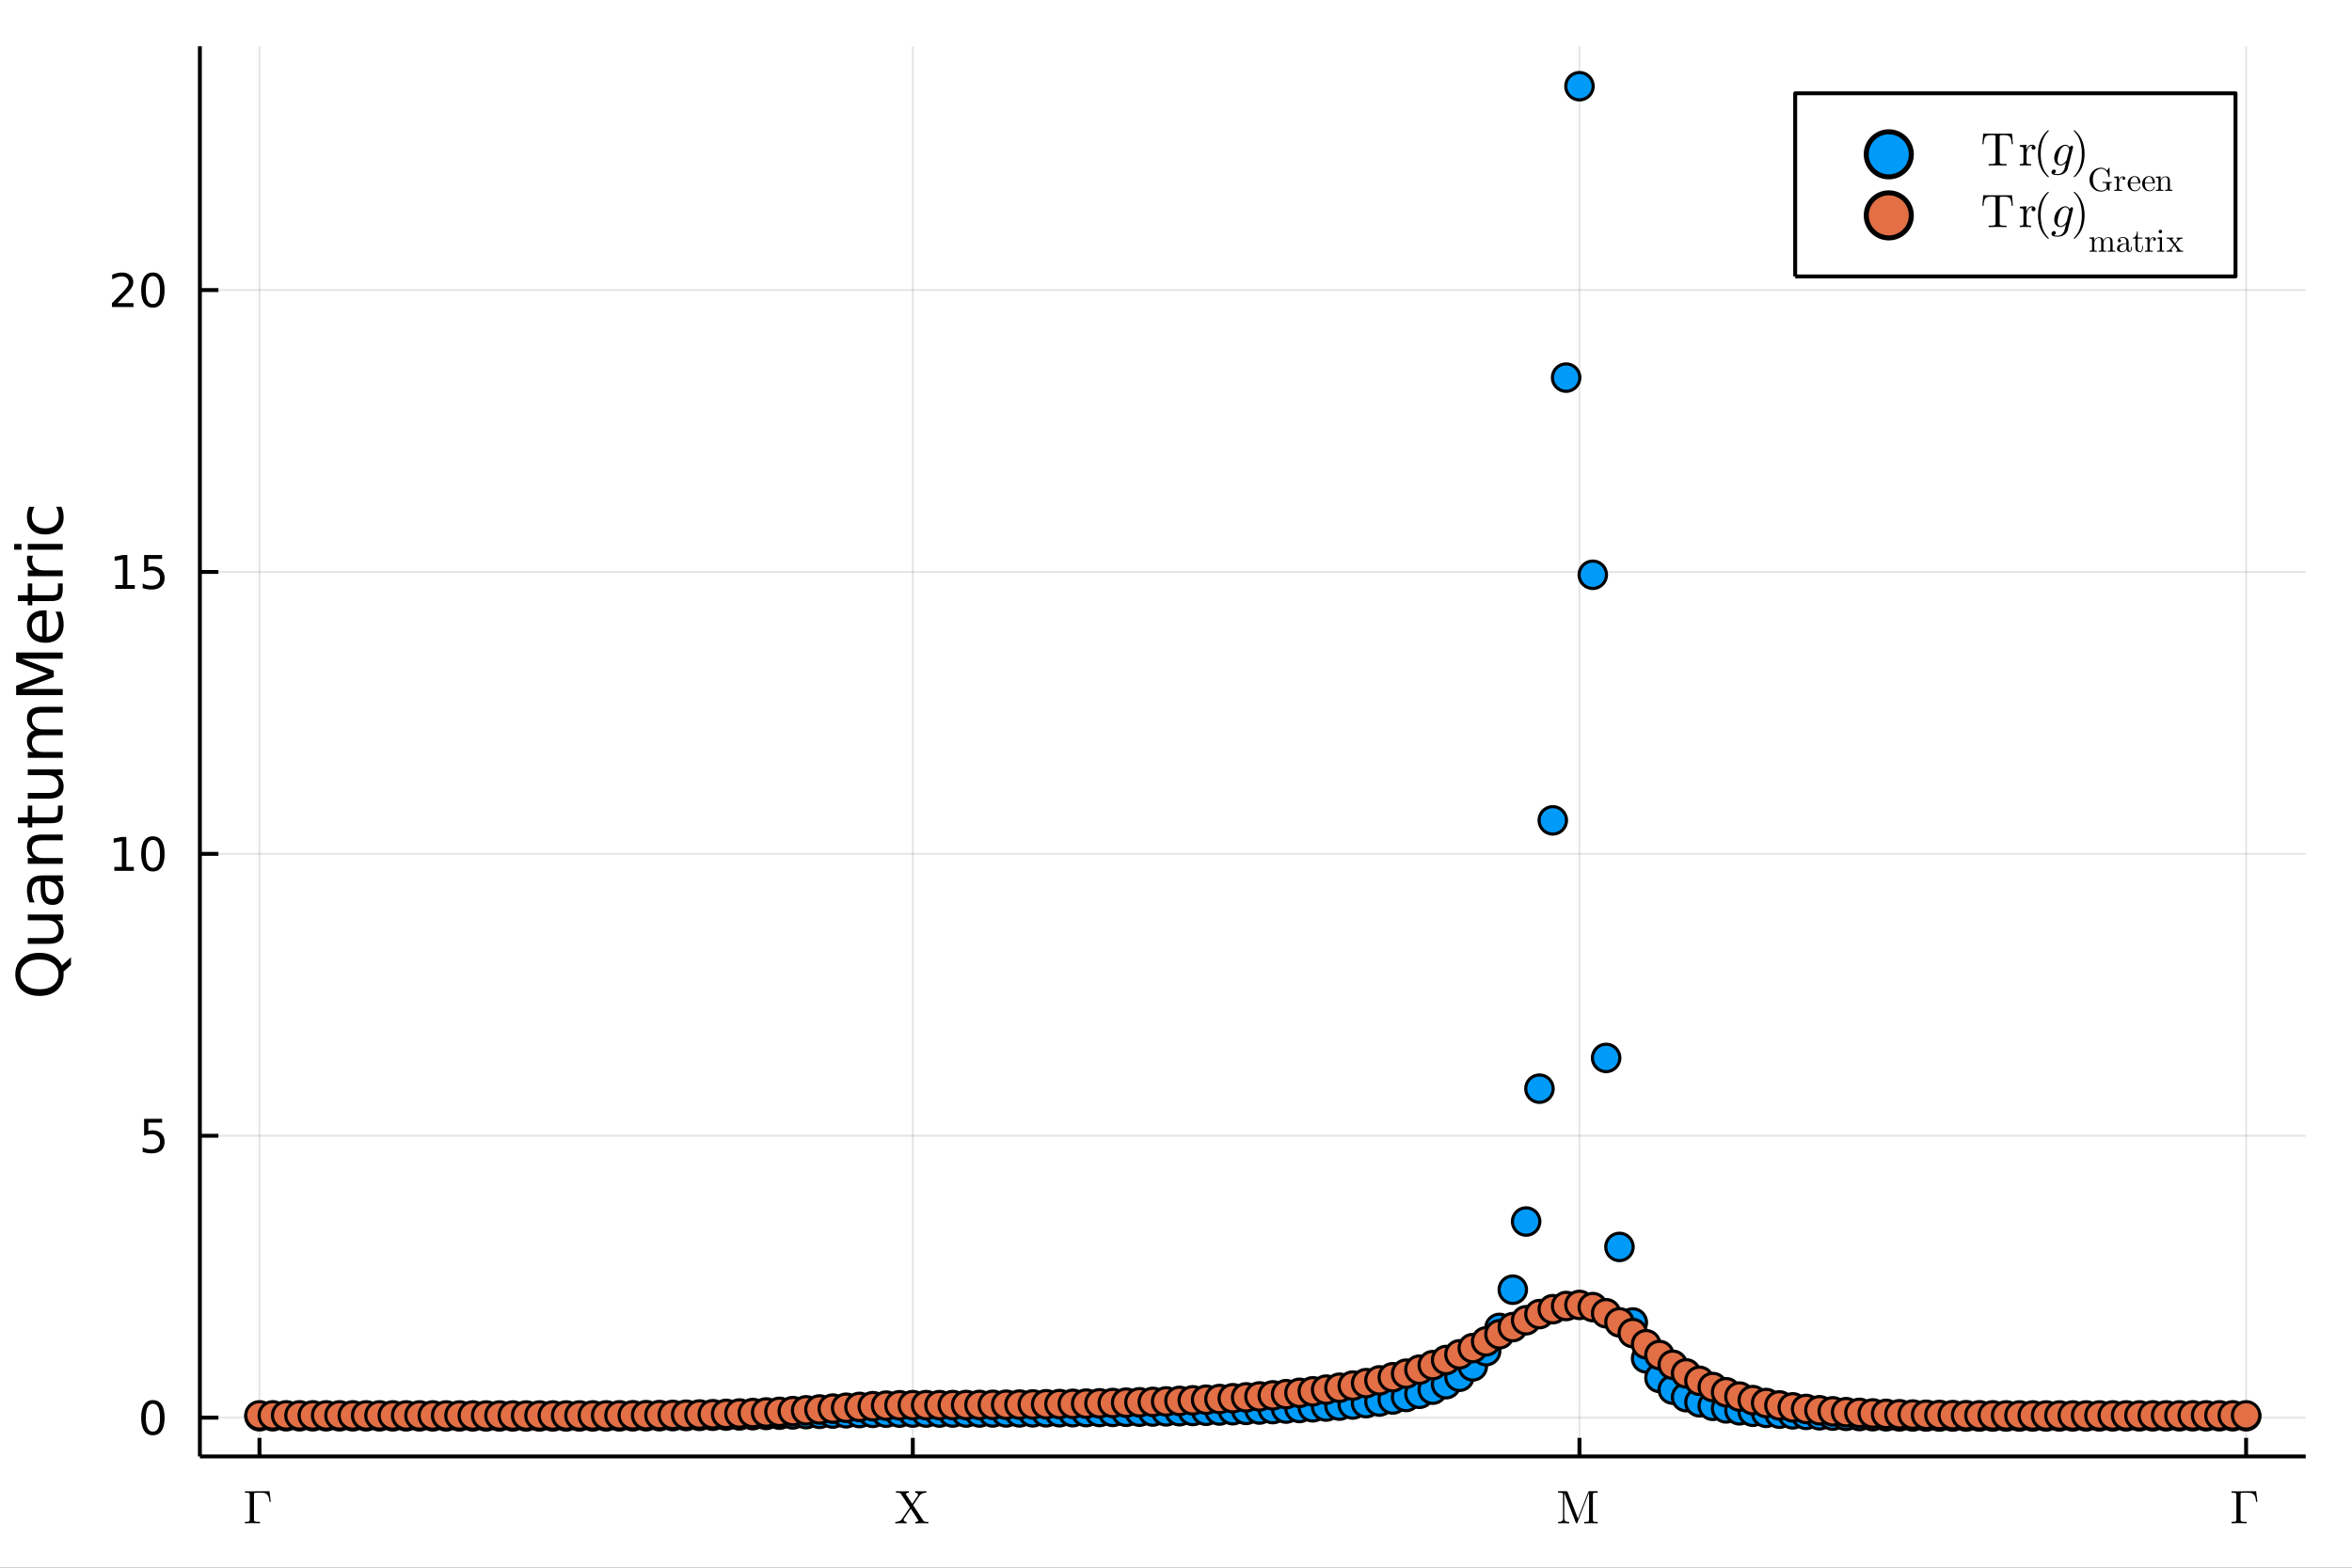 <?xml version="1.0" encoding="utf-8"?>
<svg xmlns="http://www.w3.org/2000/svg" xmlns:xlink="http://www.w3.org/1999/xlink" width="600" height="400" viewBox="0 0 2400 1600">
<rect x="0" y="0" width="2400" height="1600" fill="#333333" stroke="none"/>
<defs>
  <clipPath id="clip640">
    <rect x="0" y="0" width="2400" height="1600"/>
  </clipPath>
</defs>
<path clip-path="url(#clip640)" d="
M0 1600 L2400 1600 L2400 0 L0 0  Z
  " fill="#ffffff" fill-rule="evenodd" fill-opacity="1"/>
<defs>
  <clipPath id="clip641">
    <rect x="480" y="0" width="1681" height="1600"/>
  </clipPath>
</defs>
<defs>
  <clipPath id="clip642">
    <rect x="232" y="47" width="2121" height="1440"/>
  </clipPath>
</defs>
<path clip-path="url(#clip640)" d="
M203.964 1486.45 L2352.76 1486.45 L2352.76 47.244 L203.964 47.244  Z
  " fill="#ffffff" fill-rule="evenodd" fill-opacity="1"/>
<defs>
  <clipPath id="clip643">
    <rect x="203" y="47" width="2150" height="1440"/>
  </clipPath>
</defs>
<polyline clip-path="url(#clip643)" style="stroke:#000000; stroke-linecap:butt; stroke-linejoin:round; stroke-width:2; stroke-opacity:0.1; fill:none" points="
  264.778,1486.45 264.778,47.244 
  "/>
<polyline clip-path="url(#clip643)" style="stroke:#000000; stroke-linecap:butt; stroke-linejoin:round; stroke-width:2; stroke-opacity:0.1; fill:none" points="
  931.429,1486.45 931.429,47.244 
  "/>
<polyline clip-path="url(#clip643)" style="stroke:#000000; stroke-linecap:butt; stroke-linejoin:round; stroke-width:2; stroke-opacity:0.1; fill:none" points="
  1611.69,1486.45 1611.69,47.244 
  "/>
<polyline clip-path="url(#clip643)" style="stroke:#000000; stroke-linecap:butt; stroke-linejoin:round; stroke-width:2; stroke-opacity:0.1; fill:none" points="
  2291.94,1486.45 2291.94,47.244 
  "/>
<polyline clip-path="url(#clip640)" style="stroke:#000000; stroke-linecap:butt; stroke-linejoin:round; stroke-width:4; stroke-opacity:1; fill:none" points="
  203.964,1486.45 2352.76,1486.45 
  "/>
<polyline clip-path="url(#clip640)" style="stroke:#000000; stroke-linecap:butt; stroke-linejoin:round; stroke-width:4; stroke-opacity:1; fill:none" points="
  264.778,1486.45 264.778,1467.55 
  "/>
<polyline clip-path="url(#clip640)" style="stroke:#000000; stroke-linecap:butt; stroke-linejoin:round; stroke-width:4; stroke-opacity:1; fill:none" points="
  931.429,1486.45 931.429,1467.55 
  "/>
<polyline clip-path="url(#clip640)" style="stroke:#000000; stroke-linecap:butt; stroke-linejoin:round; stroke-width:4; stroke-opacity:1; fill:none" points="
  1611.69,1486.45 1611.69,1467.55 
  "/>
<polyline clip-path="url(#clip640)" style="stroke:#000000; stroke-linecap:butt; stroke-linejoin:round; stroke-width:4; stroke-opacity:1; fill:none" points="
  2291.94,1486.45 2291.94,1467.55 
  "/>
<path clip-path="url(#clip640)" d="M249.935 1554.64 L249.935 1553.16 L250.637 1553.16 Q253.19 1553.16 253.987 1552.81 Q254.807 1552.43 254.877 1551.08 L254.877 1525.48 Q254.83 1524.23 254.034 1523.86 Q253.237 1523.46 250.637 1523.46 L249.935 1523.46 L249.935 1522.01 Q252.183 1522.1 256.68 1522.1 Q258.507 1522.1 260.077 1522.06 Q261.669 1522.01 261.927 1522.01 L274.973 1522.01 L276.308 1532.81 L275.067 1532.81 Q274.692 1529.88 274.271 1528.36 Q273.872 1526.81 272.889 1525.57 Q271.905 1524.33 270.265 1523.91 Q268.626 1523.46 265.862 1523.46 L261.763 1523.46 Q260.217 1523.46 259.678 1523.77 Q259.14 1524.07 259.14 1525.33 L259.14 1550.94 Q259.14 1552.41 260.123 1552.79 Q261.107 1553.16 264.41 1553.16 L265.276 1553.16 L265.276 1554.64 Q261.201 1554.5 257.079 1554.5 L256.774 1554.5 Q253.776 1554.5 249.935 1554.64 Z" fill="#000000" fill-rule="evenodd" fill-opacity="1" /><path clip-path="url(#clip640)" d="M913.617 1554.71 L913.617 1553.23 Q915.818 1553.23 917.435 1552.55 Q919.051 1551.87 919.519 1551.38 Q920.011 1550.87 920.573 1550.05 L928.443 1538.45 L919.613 1525.1 Q918.934 1524.09 918.02 1523.77 Q917.13 1523.44 915.163 1523.44 L914.249 1523.44 L914.249 1521.94 Q916.896 1522.08 920.48 1522.08 Q925.796 1522.08 927.483 1521.94 L927.483 1523.44 Q926.054 1523.48 925.211 1523.95 Q924.368 1524.4 924.368 1524.87 Q924.368 1525.05 924.696 1525.59 L930.879 1534.84 L936.36 1526.74 Q936.782 1526.06 936.782 1525.64 Q936.782 1524.77 935.985 1524.14 Q935.212 1523.48 933.807 1523.44 L933.807 1521.94 Q935.728 1522.08 939.967 1522.08 Q940.506 1522.08 941.372 1522.06 Q942.262 1522.03 943.434 1521.99 Q944.605 1521.94 945.284 1521.94 L945.284 1523.44 Q940.435 1523.48 938.327 1526.55 L931.746 1536.18 L941.864 1551.5 Q942.59 1552.55 943.504 1552.9 Q944.417 1553.23 946.385 1553.23 L947.298 1553.23 L947.298 1554.71 Q944.277 1554.57 941.068 1554.57 Q935.751 1554.57 934.065 1554.71 L934.065 1553.23 Q935.493 1553.18 936.337 1552.74 Q937.18 1552.27 937.18 1551.78 Q937.18 1551.73 936.922 1551.26 L929.357 1539.79 L922.541 1549.86 Q922.072 1550.63 922.072 1551.01 Q922.072 1551.78 922.822 1552.48 Q923.595 1553.16 925.094 1553.23 L925.094 1554.71 Q923.36 1554.57 918.934 1554.57 Q918.793 1554.57 913.617 1554.71 Z" fill="#000000" fill-rule="evenodd" fill-opacity="1" /><path clip-path="url(#clip640)" d="M1589.94 1554.71 L1589.94 1553.23 Q1591.67 1553.23 1592.78 1552.9 Q1593.88 1552.55 1594.27 1551.92 Q1594.7 1551.26 1594.79 1550.84 Q1594.88 1550.4 1594.88 1549.67 L1594.88 1525.69 Q1594.88 1524.3 1594.27 1523.88 Q1593.69 1523.44 1591.09 1523.44 L1589.94 1523.44 L1589.94 1521.94 L1598.05 1521.94 Q1598.91 1521.94 1599.15 1522.1 Q1599.38 1522.24 1599.73 1522.99 L1610.13 1549.86 L1620.62 1522.85 Q1620.86 1522.17 1621.07 1522.06 Q1621.3 1521.94 1622.22 1521.94 L1630.32 1521.94 L1630.32 1523.44 L1629.17 1523.44 Q1626.57 1523.44 1625.97 1523.88 Q1625.38 1524.3 1625.38 1525.69 L1625.38 1550.96 Q1625.38 1552.34 1625.97 1552.79 Q1626.57 1553.23 1629.17 1553.23 L1630.32 1553.23 L1630.32 1554.71 Q1628.54 1554.57 1623.46 1554.57 Q1618.33 1554.57 1616.55 1554.71 L1616.55 1553.23 L1617.72 1553.23 Q1620.32 1553.23 1620.91 1552.81 Q1621.49 1552.36 1621.49 1550.96 L1621.49 1523.44 L1621.44 1523.44 L1609.66 1553.79 Q1609.34 1554.71 1608.8 1554.71 Q1608.21 1554.71 1607.84 1553.65 L1596.27 1523.81 L1596.22 1523.81 L1596.22 1549.67 Q1596.22 1550.4 1596.31 1550.84 Q1596.41 1551.26 1596.8 1551.92 Q1597.23 1552.55 1598.33 1552.9 Q1599.43 1553.23 1601.16 1553.23 L1601.16 1554.71 Q1596.12 1554.57 1595.54 1554.57 Q1594.98 1554.57 1589.94 1554.71 Z" fill="#000000" fill-rule="evenodd" fill-opacity="1" /><path clip-path="url(#clip640)" d="M2277.1 1554.64 L2277.1 1553.16 L2277.8 1553.16 Q2280.35 1553.16 2281.15 1552.81 Q2281.97 1552.43 2282.04 1551.08 L2282.04 1525.48 Q2281.99 1524.23 2281.2 1523.86 Q2280.4 1523.46 2277.8 1523.46 L2277.1 1523.46 L2277.1 1522.01 Q2279.35 1522.1 2283.84 1522.1 Q2285.67 1522.1 2287.24 1522.06 Q2288.83 1522.01 2289.09 1522.01 L2302.14 1522.01 L2303.47 1532.81 L2302.23 1532.81 Q2301.85 1529.88 2301.43 1528.36 Q2301.04 1526.81 2300.05 1525.57 Q2299.07 1524.33 2297.43 1523.91 Q2295.79 1523.46 2293.02 1523.46 L2288.93 1523.46 Q2287.38 1523.46 2286.84 1523.77 Q2286.3 1524.07 2286.3 1525.33 L2286.3 1550.94 Q2286.3 1552.41 2287.29 1552.79 Q2288.27 1553.16 2291.57 1553.16 L2292.44 1553.16 L2292.44 1554.64 Q2288.36 1554.5 2284.24 1554.5 L2283.94 1554.5 Q2280.94 1554.5 2277.1 1554.64 Z" fill="#000000" fill-rule="evenodd" fill-opacity="1" /><polyline clip-path="url(#clip643)" style="stroke:#000000; stroke-linecap:butt; stroke-linejoin:round; stroke-width:2; stroke-opacity:0.1; fill:none" points="
  203.964,1446.88 2352.76,1446.88 
  "/>
<polyline clip-path="url(#clip643)" style="stroke:#000000; stroke-linecap:butt; stroke-linejoin:round; stroke-width:2; stroke-opacity:0.1; fill:none" points="
  203.964,1159.17 2352.76,1159.17 
  "/>
<polyline clip-path="url(#clip643)" style="stroke:#000000; stroke-linecap:butt; stroke-linejoin:round; stroke-width:2; stroke-opacity:0.1; fill:none" points="
  203.964,871.459 2352.76,871.459 
  "/>
<polyline clip-path="url(#clip643)" style="stroke:#000000; stroke-linecap:butt; stroke-linejoin:round; stroke-width:2; stroke-opacity:0.1; fill:none" points="
  203.964,583.749 2352.76,583.749 
  "/>
<polyline clip-path="url(#clip643)" style="stroke:#000000; stroke-linecap:butt; stroke-linejoin:round; stroke-width:2; stroke-opacity:0.1; fill:none" points="
  203.964,296.039 2352.76,296.039 
  "/>
<polyline clip-path="url(#clip640)" style="stroke:#000000; stroke-linecap:butt; stroke-linejoin:round; stroke-width:4; stroke-opacity:1; fill:none" points="
  203.964,1486.45 203.964,47.244 
  "/>
<polyline clip-path="url(#clip640)" style="stroke:#000000; stroke-linecap:butt; stroke-linejoin:round; stroke-width:4; stroke-opacity:1; fill:none" points="
  203.964,1446.88 222.861,1446.88 
  "/>
<polyline clip-path="url(#clip640)" style="stroke:#000000; stroke-linecap:butt; stroke-linejoin:round; stroke-width:4; stroke-opacity:1; fill:none" points="
  203.964,1159.17 222.861,1159.17 
  "/>
<polyline clip-path="url(#clip640)" style="stroke:#000000; stroke-linecap:butt; stroke-linejoin:round; stroke-width:4; stroke-opacity:1; fill:none" points="
  203.964,871.459 222.861,871.459 
  "/>
<polyline clip-path="url(#clip640)" style="stroke:#000000; stroke-linecap:butt; stroke-linejoin:round; stroke-width:4; stroke-opacity:1; fill:none" points="
  203.964,583.749 222.861,583.749 
  "/>
<polyline clip-path="url(#clip640)" style="stroke:#000000; stroke-linecap:butt; stroke-linejoin:round; stroke-width:4; stroke-opacity:1; fill:none" points="
  203.964,296.039 222.861,296.039 
  "/>
<path clip-path="url(#clip640)" d="M156.019 1432.68 Q152.408 1432.68 150.579 1436.24 Q148.774 1439.78 148.774 1446.91 Q148.774 1454.02 150.579 1457.58 Q152.408 1461.13 156.019 1461.13 Q159.653 1461.13 161.459 1457.58 Q163.288 1454.02 163.288 1446.91 Q163.288 1439.78 161.459 1436.24 Q159.653 1432.68 156.019 1432.68 M156.019 1428.97 Q161.829 1428.97 164.885 1433.58 Q167.964 1438.16 167.964 1446.91 Q167.964 1455.64 164.885 1460.25 Q161.829 1464.83 156.019 1464.83 Q150.209 1464.83 147.13 1460.25 Q144.075 1455.64 144.075 1446.91 Q144.075 1438.16 147.13 1433.58 Q150.209 1428.97 156.019 1428.97 Z" fill="#000000" fill-rule="evenodd" fill-opacity="1" /><path clip-path="url(#clip640)" d="M147.061 1141.89 L165.417 1141.89 L165.417 1145.82 L151.343 1145.82 L151.343 1154.3 Q152.362 1153.95 153.38 1153.79 Q154.399 1153.6 155.417 1153.6 Q161.204 1153.6 164.584 1156.77 Q167.964 1159.94 167.964 1165.36 Q167.964 1170.94 164.491 1174.04 Q161.019 1177.12 154.7 1177.12 Q152.524 1177.12 150.255 1176.75 Q148.01 1176.38 145.603 1175.64 L145.603 1170.94 Q147.686 1172.07 149.908 1172.63 Q152.13 1173.18 154.607 1173.18 Q158.612 1173.18 160.95 1171.08 Q163.288 1168.97 163.288 1165.36 Q163.288 1161.75 160.95 1159.64 Q158.612 1157.54 154.607 1157.54 Q152.732 1157.54 150.857 1157.95 Q149.005 1158.37 147.061 1159.25 L147.061 1141.89 Z" fill="#000000" fill-rule="evenodd" fill-opacity="1" /><path clip-path="url(#clip640)" d="M116.668 884.804 L124.306 884.804 L124.306 858.438 L115.996 860.105 L115.996 855.845 L124.26 854.179 L128.936 854.179 L128.936 884.804 L136.575 884.804 L136.575 888.739 L116.668 888.739 L116.668 884.804 Z" fill="#000000" fill-rule="evenodd" fill-opacity="1" /><path clip-path="url(#clip640)" d="M156.019 857.258 Q152.408 857.258 150.579 860.822 Q148.774 864.364 148.774 871.494 Q148.774 878.6 150.579 882.165 Q152.408 885.706 156.019 885.706 Q159.653 885.706 161.459 882.165 Q163.288 878.6 163.288 871.494 Q163.288 864.364 161.459 860.822 Q159.653 857.258 156.019 857.258 M156.019 853.554 Q161.829 853.554 164.885 858.16 Q167.964 862.744 167.964 871.494 Q167.964 880.22 164.885 884.827 Q161.829 889.41 156.019 889.41 Q150.209 889.41 147.13 884.827 Q144.075 880.22 144.075 871.494 Q144.075 862.744 147.13 858.16 Q150.209 853.554 156.019 853.554 Z" fill="#000000" fill-rule="evenodd" fill-opacity="1" /><path clip-path="url(#clip640)" d="M117.663 597.094 L125.302 597.094 L125.302 570.728 L116.992 572.395 L116.992 568.136 L125.255 566.469 L129.931 566.469 L129.931 597.094 L137.57 597.094 L137.57 601.029 L117.663 601.029 L117.663 597.094 Z" fill="#000000" fill-rule="evenodd" fill-opacity="1" /><path clip-path="url(#clip640)" d="M147.061 566.469 L165.417 566.469 L165.417 570.404 L151.343 570.404 L151.343 578.876 Q152.362 578.529 153.38 578.367 Q154.399 578.182 155.417 578.182 Q161.204 578.182 164.584 581.353 Q167.964 584.524 167.964 589.941 Q167.964 595.52 164.491 598.622 Q161.019 601.7 154.7 601.7 Q152.524 601.7 150.255 601.33 Q148.01 600.96 145.603 600.219 L145.603 595.52 Q147.686 596.654 149.908 597.21 Q152.13 597.765 154.607 597.765 Q158.612 597.765 160.95 595.659 Q163.288 593.552 163.288 589.941 Q163.288 586.33 160.95 584.224 Q158.612 582.117 154.607 582.117 Q152.732 582.117 150.857 582.534 Q149.005 582.95 147.061 583.83 L147.061 566.469 Z" fill="#000000" fill-rule="evenodd" fill-opacity="1" /><path clip-path="url(#clip640)" d="M119.885 309.384 L136.204 309.384 L136.204 313.319 L114.26 313.319 L114.26 309.384 Q116.922 306.629 121.505 302 Q126.112 297.347 127.292 296.004 Q129.538 293.481 130.417 291.745 Q131.32 289.986 131.32 288.296 Q131.32 285.542 129.376 283.805 Q127.455 282.069 124.353 282.069 Q122.154 282.069 119.7 282.833 Q117.269 283.597 114.492 285.148 L114.492 280.426 Q117.316 279.292 119.769 278.713 Q122.223 278.134 124.26 278.134 Q129.63 278.134 132.825 280.819 Q136.019 283.504 136.019 287.995 Q136.019 290.125 135.209 292.046 Q134.422 293.944 132.316 296.537 Q131.737 297.208 128.635 300.426 Q125.533 303.62 119.885 309.384 Z" fill="#000000" fill-rule="evenodd" fill-opacity="1" /><path clip-path="url(#clip640)" d="M156.019 281.838 Q152.408 281.838 150.579 285.403 Q148.774 288.944 148.774 296.074 Q148.774 303.18 150.579 306.745 Q152.408 310.287 156.019 310.287 Q159.653 310.287 161.459 306.745 Q163.288 303.18 163.288 296.074 Q163.288 288.944 161.459 285.403 Q159.653 281.838 156.019 281.838 M156.019 278.134 Q161.829 278.134 164.885 282.741 Q167.964 287.324 167.964 296.074 Q167.964 304.801 164.885 309.407 Q161.829 313.99 156.019 313.99 Q150.209 313.99 147.13 309.407 Q144.075 304.801 144.075 296.074 Q144.075 287.324 147.13 282.741 Q150.209 278.134 156.019 278.134 Z" fill="#000000" fill-rule="evenodd" fill-opacity="1" /><path clip-path="url(#clip640)" d="M20.845 994.42 Q20.845 1001.42 26.064 1005.56 Q31.284 1009.67 40.292 1009.67 Q49.267 1009.67 54.487 1005.56 Q59.707 1001.42 59.707 994.42 Q59.707 987.418 54.487 983.344 Q49.267 979.238 40.292 979.238 Q31.284 979.238 26.064 983.344 Q20.845 987.418 20.845 994.42 M63.145 985.413 L72.407 976.946 L72.407 984.712 L64.8 991.746 Q64.864 992.797 64.895 993.37 Q64.927 993.911 64.927 994.42 Q64.927 1004.45 58.243 1010.46 Q51.527 1016.45 40.292 1016.45 Q29.025 1016.45 22.341 1010.46 Q15.625 1004.45 15.625 994.42 Q15.625 984.426 22.341 978.442 Q29.025 972.458 40.292 972.458 Q48.567 972.458 54.456 975.8 Q60.344 979.11 63.145 985.413 Z" fill="#000000" fill-rule="evenodd" fill-opacity="1" /><path clip-path="url(#clip640)" d="M49.936 963.26 L28.356 963.26 L28.356 957.403 L49.713 957.403 Q54.774 957.403 57.32 955.43 Q59.835 953.457 59.835 949.51 Q59.835 944.767 56.811 942.03 Q53.787 939.261 48.567 939.261 L28.356 939.261 L28.356 933.405 L64.004 933.405 L64.004 939.261 L58.53 939.261 Q61.776 941.394 63.368 944.226 Q64.927 947.027 64.927 950.751 Q64.927 956.894 61.108 960.077 Q57.288 963.26 49.936 963.26 M27.497 948.523 L27.497 948.523 Z" fill="#000000" fill-rule="evenodd" fill-opacity="1" /><path clip-path="url(#clip640)" d="M46.085 905.141 Q46.085 912.239 47.708 914.976 Q49.331 917.713 53.246 917.713 Q56.365 917.713 58.211 915.676 Q60.026 913.607 60.026 910.074 Q60.026 905.205 56.588 902.276 Q53.119 899.316 47.39 899.316 L46.085 899.316 L46.085 905.141 M43.666 893.46 L64.004 893.46 L64.004 899.316 L58.593 899.316 Q61.84 901.322 63.399 904.313 Q64.927 907.305 64.927 911.634 Q64.927 917.108 61.872 920.355 Q58.784 923.57 53.628 923.57 Q47.612 923.57 44.557 919.559 Q41.501 915.517 41.501 907.528 L41.501 899.316 L40.928 899.316 Q36.886 899.316 34.69 901.99 Q32.462 904.632 32.462 909.438 Q32.462 912.493 33.194 915.39 Q33.926 918.286 35.39 920.96 L29.98 920.96 Q28.738 917.745 28.133 914.721 Q27.497 911.698 27.497 908.833 Q27.497 901.099 31.507 897.279 Q35.518 893.46 43.666 893.46 Z" fill="#000000" fill-rule="evenodd" fill-opacity="1" /><path clip-path="url(#clip640)" d="M42.488 851.765 L64.004 851.765 L64.004 857.621 L42.679 857.621 Q37.618 857.621 35.104 859.594 Q32.589 861.568 32.589 865.514 Q32.589 870.257 35.613 872.994 Q38.637 875.731 43.857 875.731 L64.004 875.731 L64.004 881.62 L28.356 881.62 L28.356 875.731 L33.894 875.731 Q30.68 873.631 29.088 870.798 Q27.497 867.933 27.497 864.209 Q27.497 858.067 31.316 854.916 Q35.104 851.765 42.488 851.765 Z" fill="#000000" fill-rule="evenodd" fill-opacity="1" /><path clip-path="url(#clip640)" d="M18.235 834.291 L28.356 834.291 L28.356 822.228 L32.908 822.228 L32.908 834.291 L52.259 834.291 Q56.62 834.291 57.861 833.113 Q59.103 831.904 59.103 828.243 L59.103 822.228 L64.004 822.228 L64.004 828.243 Q64.004 835.023 61.49 837.601 Q58.943 840.179 52.259 840.179 L32.908 840.179 L32.908 844.476 L28.356 844.476 L28.356 840.179 L18.235 840.179 L18.235 834.291 Z" fill="#000000" fill-rule="evenodd" fill-opacity="1" /><path clip-path="url(#clip640)" d="M49.936 815.13 L28.356 815.13 L28.356 809.273 L49.713 809.273 Q54.774 809.273 57.32 807.3 Q59.835 805.327 59.835 801.38 Q59.835 796.637 56.811 793.9 Q53.787 791.131 48.567 791.131 L28.356 791.131 L28.356 785.275 L64.004 785.275 L64.004 791.131 L58.53 791.131 Q61.776 793.264 63.368 796.096 Q64.927 798.897 64.927 802.621 Q64.927 808.764 61.108 811.947 Q57.288 815.13 49.936 815.13 M27.497 800.393 L27.497 800.393 Z" fill="#000000" fill-rule="evenodd" fill-opacity="1" /><path clip-path="url(#clip640)" d="M35.199 745.457 Q31.253 743.261 29.375 740.206 Q27.497 737.15 27.497 733.012 Q27.497 727.442 31.412 724.419 Q35.295 721.395 42.488 721.395 L64.004 721.395 L64.004 727.283 L42.679 727.283 Q37.555 727.283 35.072 729.097 Q32.589 730.912 32.589 734.636 Q32.589 739.187 35.613 741.829 Q38.637 744.471 43.857 744.471 L64.004 744.471 L64.004 750.359 L42.679 750.359 Q37.523 750.359 35.072 752.173 Q32.589 753.987 32.589 757.775 Q32.589 762.263 35.645 764.904 Q38.669 767.546 43.857 767.546 L64.004 767.546 L64.004 773.434 L28.356 773.434 L28.356 767.546 L33.894 767.546 Q30.616 765.541 29.056 762.74 Q27.497 759.939 27.497 756.088 Q27.497 752.205 29.47 749.499 Q31.444 746.762 35.199 745.457 Z" fill="#000000" fill-rule="evenodd" fill-opacity="1" /><path clip-path="url(#clip640)" d="M16.484 709.459 L16.484 699.879 L48.822 687.752 L16.484 675.562 L16.484 665.981 L64.004 665.981 L64.004 672.252 L22.277 672.252 L54.869 684.506 L54.869 690.967 L22.277 703.221 L64.004 703.221 L64.004 709.459 L16.484 709.459 Z" fill="#000000" fill-rule="evenodd" fill-opacity="1" /><path clip-path="url(#clip640)" d="M44.716 622.981 L47.581 622.981 L47.581 649.908 Q53.628 649.526 56.811 646.28 Q59.962 643.001 59.962 637.177 Q59.962 633.803 59.134 630.652 Q58.307 627.469 56.652 624.35 L62.19 624.35 Q63.527 627.501 64.227 630.811 Q64.927 634.121 64.927 637.527 Q64.927 646.057 59.962 651.054 Q54.997 656.019 46.53 656.019 Q37.777 656.019 32.653 651.308 Q27.497 646.566 27.497 638.545 Q27.497 631.352 32.144 627.182 Q36.759 622.981 44.716 622.981 M42.997 628.837 Q38.191 628.901 35.327 631.543 Q32.462 634.153 32.462 638.482 Q32.462 643.383 35.231 646.343 Q38 649.271 43.029 649.717 L42.997 628.837 Z" fill="#000000" fill-rule="evenodd" fill-opacity="1" /><path clip-path="url(#clip640)" d="M18.235 607.576 L28.356 607.576 L28.356 595.513 L32.908 595.513 L32.908 607.576 L52.259 607.576 Q56.62 607.576 57.861 606.398 Q59.103 605.189 59.103 601.529 L59.103 595.513 L64.004 595.513 L64.004 601.529 Q64.004 608.308 61.49 610.886 Q58.943 613.464 52.259 613.464 L32.908 613.464 L32.908 617.761 L28.356 617.761 L28.356 613.464 L18.235 613.464 L18.235 607.576 Z" fill="#000000" fill-rule="evenodd" fill-opacity="1" /><path clip-path="url(#clip640)" d="M33.831 567.154 Q33.258 568.14 33.003 569.318 Q32.717 570.464 32.717 571.864 Q32.717 576.83 35.963 579.503 Q39.178 582.145 45.225 582.145 L64.004 582.145 L64.004 588.033 L28.356 588.033 L28.356 582.145 L33.894 582.145 Q30.648 580.299 29.088 577.339 Q27.497 574.379 27.497 570.146 Q27.497 569.541 27.592 568.809 Q27.656 568.077 27.815 567.186 L33.831 567.154 Z" fill="#000000" fill-rule="evenodd" fill-opacity="1" /><path clip-path="url(#clip640)" d="M28.356 561.011 L28.356 555.154 L64.004 555.154 L64.004 561.011 L28.356 561.011 M14.479 561.011 L14.479 555.154 L21.895 555.154 L21.895 561.011 L14.479 561.011 Z" fill="#000000" fill-rule="evenodd" fill-opacity="1" /><path clip-path="url(#clip640)" d="M29.725 517.247 L35.199 517.247 Q33.831 519.729 33.162 522.244 Q32.462 524.726 32.462 527.273 Q32.462 532.97 36.09 536.121 Q39.687 539.272 46.212 539.272 Q52.737 539.272 56.365 536.121 Q59.962 532.97 59.962 527.273 Q59.962 524.726 59.294 522.244 Q58.593 519.729 57.225 517.247 L62.636 517.247 Q63.781 519.697 64.354 522.339 Q64.927 524.949 64.927 527.909 Q64.927 535.962 59.866 540.704 Q54.806 545.447 46.212 545.447 Q37.491 545.447 32.494 540.672 Q27.497 535.866 27.497 527.527 Q27.497 524.822 28.07 522.244 Q28.611 519.666 29.725 517.247 Z" fill="#000000" fill-rule="evenodd" fill-opacity="1" /><circle clip-path="url(#clip643)" cx="264.778" cy="1445.42" r="14" fill="#009af9" fill-rule="evenodd" fill-opacity="1" stroke="#000000" stroke-opacity="1" stroke-width="3.2"/>
<circle clip-path="url(#clip643)" cx="278.384" cy="1445.42" r="14" fill="#009af9" fill-rule="evenodd" fill-opacity="1" stroke="#000000" stroke-opacity="1" stroke-width="3.2"/>
<circle clip-path="url(#clip643)" cx="291.989" cy="1445.43" r="14" fill="#009af9" fill-rule="evenodd" fill-opacity="1" stroke="#000000" stroke-opacity="1" stroke-width="3.2"/>
<circle clip-path="url(#clip643)" cx="305.594" cy="1445.43" r="14" fill="#009af9" fill-rule="evenodd" fill-opacity="1" stroke="#000000" stroke-opacity="1" stroke-width="3.2"/>
<circle clip-path="url(#clip643)" cx="319.199" cy="1445.44" r="14" fill="#009af9" fill-rule="evenodd" fill-opacity="1" stroke="#000000" stroke-opacity="1" stroke-width="3.2"/>
<circle clip-path="url(#clip643)" cx="332.804" cy="1445.44" r="14" fill="#009af9" fill-rule="evenodd" fill-opacity="1" stroke="#000000" stroke-opacity="1" stroke-width="3.2"/>
<circle clip-path="url(#clip643)" cx="346.409" cy="1445.45" r="14" fill="#009af9" fill-rule="evenodd" fill-opacity="1" stroke="#000000" stroke-opacity="1" stroke-width="3.2"/>
<circle clip-path="url(#clip643)" cx="360.014" cy="1445.46" r="14" fill="#009af9" fill-rule="evenodd" fill-opacity="1" stroke="#000000" stroke-opacity="1" stroke-width="3.2"/>
<circle clip-path="url(#clip643)" cx="373.619" cy="1445.47" r="14" fill="#009af9" fill-rule="evenodd" fill-opacity="1" stroke="#000000" stroke-opacity="1" stroke-width="3.2"/>
<circle clip-path="url(#clip643)" cx="387.225" cy="1445.48" r="14" fill="#009af9" fill-rule="evenodd" fill-opacity="1" stroke="#000000" stroke-opacity="1" stroke-width="3.2"/>
<circle clip-path="url(#clip643)" cx="400.83" cy="1445.49" r="14" fill="#009af9" fill-rule="evenodd" fill-opacity="1" stroke="#000000" stroke-opacity="1" stroke-width="3.2"/>
<circle clip-path="url(#clip643)" cx="414.435" cy="1445.5" r="14" fill="#009af9" fill-rule="evenodd" fill-opacity="1" stroke="#000000" stroke-opacity="1" stroke-width="3.2"/>
<circle clip-path="url(#clip643)" cx="428.04" cy="1445.51" r="14" fill="#009af9" fill-rule="evenodd" fill-opacity="1" stroke="#000000" stroke-opacity="1" stroke-width="3.2"/>
<circle clip-path="url(#clip643)" cx="441.645" cy="1445.52" r="14" fill="#009af9" fill-rule="evenodd" fill-opacity="1" stroke="#000000" stroke-opacity="1" stroke-width="3.2"/>
<circle clip-path="url(#clip643)" cx="455.25" cy="1445.54" r="14" fill="#009af9" fill-rule="evenodd" fill-opacity="1" stroke="#000000" stroke-opacity="1" stroke-width="3.2"/>
<circle clip-path="url(#clip643)" cx="468.855" cy="1445.55" r="14" fill="#009af9" fill-rule="evenodd" fill-opacity="1" stroke="#000000" stroke-opacity="1" stroke-width="3.2"/>
<circle clip-path="url(#clip643)" cx="482.46" cy="1445.56" r="14" fill="#009af9" fill-rule="evenodd" fill-opacity="1" stroke="#000000" stroke-opacity="1" stroke-width="3.2"/>
<circle clip-path="url(#clip643)" cx="496.065" cy="1445.57" r="14" fill="#009af9" fill-rule="evenodd" fill-opacity="1" stroke="#000000" stroke-opacity="1" stroke-width="3.2"/>
<circle clip-path="url(#clip643)" cx="509.671" cy="1445.58" r="14" fill="#009af9" fill-rule="evenodd" fill-opacity="1" stroke="#000000" stroke-opacity="1" stroke-width="3.2"/>
<circle clip-path="url(#clip643)" cx="523.276" cy="1445.59" r="14" fill="#009af9" fill-rule="evenodd" fill-opacity="1" stroke="#000000" stroke-opacity="1" stroke-width="3.2"/>
<circle clip-path="url(#clip643)" cx="536.881" cy="1445.6" r="14" fill="#009af9" fill-rule="evenodd" fill-opacity="1" stroke="#000000" stroke-opacity="1" stroke-width="3.2"/>
<circle clip-path="url(#clip643)" cx="550.486" cy="1445.6" r="14" fill="#009af9" fill-rule="evenodd" fill-opacity="1" stroke="#000000" stroke-opacity="1" stroke-width="3.2"/>
<circle clip-path="url(#clip643)" cx="564.091" cy="1445.6" r="14" fill="#009af9" fill-rule="evenodd" fill-opacity="1" stroke="#000000" stroke-opacity="1" stroke-width="3.2"/>
<circle clip-path="url(#clip643)" cx="577.696" cy="1445.6" r="14" fill="#009af9" fill-rule="evenodd" fill-opacity="1" stroke="#000000" stroke-opacity="1" stroke-width="3.2"/>
<circle clip-path="url(#clip643)" cx="591.301" cy="1445.59" r="14" fill="#009af9" fill-rule="evenodd" fill-opacity="1" stroke="#000000" stroke-opacity="1" stroke-width="3.2"/>
<circle clip-path="url(#clip643)" cx="604.906" cy="1445.57" r="14" fill="#009af9" fill-rule="evenodd" fill-opacity="1" stroke="#000000" stroke-opacity="1" stroke-width="3.2"/>
<circle clip-path="url(#clip643)" cx="618.512" cy="1445.55" r="14" fill="#009af9" fill-rule="evenodd" fill-opacity="1" stroke="#000000" stroke-opacity="1" stroke-width="3.2"/>
<circle clip-path="url(#clip643)" cx="632.117" cy="1445.52" r="14" fill="#009af9" fill-rule="evenodd" fill-opacity="1" stroke="#000000" stroke-opacity="1" stroke-width="3.2"/>
<circle clip-path="url(#clip643)" cx="645.722" cy="1445.48" r="14" fill="#009af9" fill-rule="evenodd" fill-opacity="1" stroke="#000000" stroke-opacity="1" stroke-width="3.2"/>
<circle clip-path="url(#clip643)" cx="659.327" cy="1445.42" r="14" fill="#009af9" fill-rule="evenodd" fill-opacity="1" stroke="#000000" stroke-opacity="1" stroke-width="3.2"/>
<circle clip-path="url(#clip643)" cx="672.932" cy="1445.35" r="14" fill="#009af9" fill-rule="evenodd" fill-opacity="1" stroke="#000000" stroke-opacity="1" stroke-width="3.2"/>
<circle clip-path="url(#clip643)" cx="686.537" cy="1445.27" r="14" fill="#009af9" fill-rule="evenodd" fill-opacity="1" stroke="#000000" stroke-opacity="1" stroke-width="3.2"/>
<circle clip-path="url(#clip643)" cx="700.142" cy="1445.17" r="14" fill="#009af9" fill-rule="evenodd" fill-opacity="1" stroke="#000000" stroke-opacity="1" stroke-width="3.2"/>
<circle clip-path="url(#clip643)" cx="713.747" cy="1445.05" r="14" fill="#009af9" fill-rule="evenodd" fill-opacity="1" stroke="#000000" stroke-opacity="1" stroke-width="3.2"/>
<circle clip-path="url(#clip643)" cx="727.352" cy="1444.9" r="14" fill="#009af9" fill-rule="evenodd" fill-opacity="1" stroke="#000000" stroke-opacity="1" stroke-width="3.2"/>
<circle clip-path="url(#clip643)" cx="740.958" cy="1444.74" r="14" fill="#009af9" fill-rule="evenodd" fill-opacity="1" stroke="#000000" stroke-opacity="1" stroke-width="3.2"/>
<circle clip-path="url(#clip643)" cx="754.563" cy="1444.55" r="14" fill="#009af9" fill-rule="evenodd" fill-opacity="1" stroke="#000000" stroke-opacity="1" stroke-width="3.2"/>
<circle clip-path="url(#clip643)" cx="768.168" cy="1444.33" r="14" fill="#009af9" fill-rule="evenodd" fill-opacity="1" stroke="#000000" stroke-opacity="1" stroke-width="3.2"/>
<circle clip-path="url(#clip643)" cx="781.773" cy="1444.09" r="14" fill="#009af9" fill-rule="evenodd" fill-opacity="1" stroke="#000000" stroke-opacity="1" stroke-width="3.2"/>
<circle clip-path="url(#clip643)" cx="795.378" cy="1443.83" r="14" fill="#009af9" fill-rule="evenodd" fill-opacity="1" stroke="#000000" stroke-opacity="1" stroke-width="3.2"/>
<circle clip-path="url(#clip643)" cx="808.983" cy="1443.55" r="14" fill="#009af9" fill-rule="evenodd" fill-opacity="1" stroke="#000000" stroke-opacity="1" stroke-width="3.2"/>
<circle clip-path="url(#clip643)" cx="822.588" cy="1443.26" r="14" fill="#009af9" fill-rule="evenodd" fill-opacity="1" stroke="#000000" stroke-opacity="1" stroke-width="3.2"/>
<circle clip-path="url(#clip643)" cx="836.193" cy="1442.96" r="14" fill="#009af9" fill-rule="evenodd" fill-opacity="1" stroke="#000000" stroke-opacity="1" stroke-width="3.2"/>
<circle clip-path="url(#clip643)" cx="849.799" cy="1442.67" r="14" fill="#009af9" fill-rule="evenodd" fill-opacity="1" stroke="#000000" stroke-opacity="1" stroke-width="3.2"/>
<circle clip-path="url(#clip643)" cx="863.404" cy="1442.4" r="14" fill="#009af9" fill-rule="evenodd" fill-opacity="1" stroke="#000000" stroke-opacity="1" stroke-width="3.2"/>
<circle clip-path="url(#clip643)" cx="877.009" cy="1442.15" r="14" fill="#009af9" fill-rule="evenodd" fill-opacity="1" stroke="#000000" stroke-opacity="1" stroke-width="3.2"/>
<circle clip-path="url(#clip643)" cx="890.614" cy="1441.94" r="14" fill="#009af9" fill-rule="evenodd" fill-opacity="1" stroke="#000000" stroke-opacity="1" stroke-width="3.2"/>
<circle clip-path="url(#clip643)" cx="904.219" cy="1441.78" r="14" fill="#009af9" fill-rule="evenodd" fill-opacity="1" stroke="#000000" stroke-opacity="1" stroke-width="3.2"/>
<circle clip-path="url(#clip643)" cx="917.824" cy="1441.68" r="14" fill="#009af9" fill-rule="evenodd" fill-opacity="1" stroke="#000000" stroke-opacity="1" stroke-width="3.2"/>
<circle clip-path="url(#clip643)" cx="931.429" cy="1441.65" r="14" fill="#009af9" fill-rule="evenodd" fill-opacity="1" stroke="#000000" stroke-opacity="1" stroke-width="3.2"/>
<circle clip-path="url(#clip643)" cx="945.034" cy="1441.64" r="14" fill="#009af9" fill-rule="evenodd" fill-opacity="1" stroke="#000000" stroke-opacity="1" stroke-width="3.2"/>
<circle clip-path="url(#clip643)" cx="958.639" cy="1441.64" r="14" fill="#009af9" fill-rule="evenodd" fill-opacity="1" stroke="#000000" stroke-opacity="1" stroke-width="3.2"/>
<circle clip-path="url(#clip643)" cx="972.245" cy="1441.62" r="14" fill="#009af9" fill-rule="evenodd" fill-opacity="1" stroke="#000000" stroke-opacity="1" stroke-width="3.2"/>
<circle clip-path="url(#clip643)" cx="985.85" cy="1441.61" r="14" fill="#009af9" fill-rule="evenodd" fill-opacity="1" stroke="#000000" stroke-opacity="1" stroke-width="3.2"/>
<circle clip-path="url(#clip643)" cx="999.455" cy="1441.58" r="14" fill="#009af9" fill-rule="evenodd" fill-opacity="1" stroke="#000000" stroke-opacity="1" stroke-width="3.2"/>
<circle clip-path="url(#clip643)" cx="1013.06" cy="1441.55" r="14" fill="#009af9" fill-rule="evenodd" fill-opacity="1" stroke="#000000" stroke-opacity="1" stroke-width="3.2"/>
<circle clip-path="url(#clip643)" cx="1026.67" cy="1441.52" r="14" fill="#009af9" fill-rule="evenodd" fill-opacity="1" stroke="#000000" stroke-opacity="1" stroke-width="3.2"/>
<circle clip-path="url(#clip643)" cx="1040.27" cy="1441.48" r="14" fill="#009af9" fill-rule="evenodd" fill-opacity="1" stroke="#000000" stroke-opacity="1" stroke-width="3.2"/>
<circle clip-path="url(#clip643)" cx="1053.88" cy="1441.43" r="14" fill="#009af9" fill-rule="evenodd" fill-opacity="1" stroke="#000000" stroke-opacity="1" stroke-width="3.2"/>
<circle clip-path="url(#clip643)" cx="1067.48" cy="1441.38" r="14" fill="#009af9" fill-rule="evenodd" fill-opacity="1" stroke="#000000" stroke-opacity="1" stroke-width="3.2"/>
<circle clip-path="url(#clip643)" cx="1081.09" cy="1441.32" r="14" fill="#009af9" fill-rule="evenodd" fill-opacity="1" stroke="#000000" stroke-opacity="1" stroke-width="3.2"/>
<circle clip-path="url(#clip643)" cx="1094.69" cy="1441.25" r="14" fill="#009af9" fill-rule="evenodd" fill-opacity="1" stroke="#000000" stroke-opacity="1" stroke-width="3.2"/>
<circle clip-path="url(#clip643)" cx="1108.3" cy="1441.17" r="14" fill="#009af9" fill-rule="evenodd" fill-opacity="1" stroke="#000000" stroke-opacity="1" stroke-width="3.2"/>
<circle clip-path="url(#clip643)" cx="1121.9" cy="1441.08" r="14" fill="#009af9" fill-rule="evenodd" fill-opacity="1" stroke="#000000" stroke-opacity="1" stroke-width="3.2"/>
<circle clip-path="url(#clip643)" cx="1135.51" cy="1440.98" r="14" fill="#009af9" fill-rule="evenodd" fill-opacity="1" stroke="#000000" stroke-opacity="1" stroke-width="3.2"/>
<circle clip-path="url(#clip643)" cx="1149.11" cy="1440.87" r="14" fill="#009af9" fill-rule="evenodd" fill-opacity="1" stroke="#000000" stroke-opacity="1" stroke-width="3.2"/>
<circle clip-path="url(#clip643)" cx="1162.72" cy="1440.74" r="14" fill="#009af9" fill-rule="evenodd" fill-opacity="1" stroke="#000000" stroke-opacity="1" stroke-width="3.2"/>
<circle clip-path="url(#clip643)" cx="1176.32" cy="1440.6" r="14" fill="#009af9" fill-rule="evenodd" fill-opacity="1" stroke="#000000" stroke-opacity="1" stroke-width="3.2"/>
<circle clip-path="url(#clip643)" cx="1189.93" cy="1440.44" r="14" fill="#009af9" fill-rule="evenodd" fill-opacity="1" stroke="#000000" stroke-opacity="1" stroke-width="3.2"/>
<circle clip-path="url(#clip643)" cx="1203.53" cy="1440.26" r="14" fill="#009af9" fill-rule="evenodd" fill-opacity="1" stroke="#000000" stroke-opacity="1" stroke-width="3.2"/>
<circle clip-path="url(#clip643)" cx="1217.14" cy="1440.05" r="14" fill="#009af9" fill-rule="evenodd" fill-opacity="1" stroke="#000000" stroke-opacity="1" stroke-width="3.2"/>
<circle clip-path="url(#clip643)" cx="1230.74" cy="1439.83" r="14" fill="#009af9" fill-rule="evenodd" fill-opacity="1" stroke="#000000" stroke-opacity="1" stroke-width="3.2"/>
<circle clip-path="url(#clip643)" cx="1244.35" cy="1439.57" r="14" fill="#009af9" fill-rule="evenodd" fill-opacity="1" stroke="#000000" stroke-opacity="1" stroke-width="3.2"/>
<circle clip-path="url(#clip643)" cx="1257.95" cy="1439.27" r="14" fill="#009af9" fill-rule="evenodd" fill-opacity="1" stroke="#000000" stroke-opacity="1" stroke-width="3.2"/>
<circle clip-path="url(#clip643)" cx="1271.56" cy="1438.94" r="14" fill="#009af9" fill-rule="evenodd" fill-opacity="1" stroke="#000000" stroke-opacity="1" stroke-width="3.2"/>
<circle clip-path="url(#clip643)" cx="1285.16" cy="1438.56" r="14" fill="#009af9" fill-rule="evenodd" fill-opacity="1" stroke="#000000" stroke-opacity="1" stroke-width="3.2"/>
<circle clip-path="url(#clip643)" cx="1298.77" cy="1438.12" r="14" fill="#009af9" fill-rule="evenodd" fill-opacity="1" stroke="#000000" stroke-opacity="1" stroke-width="3.2"/>
<circle clip-path="url(#clip643)" cx="1312.37" cy="1437.61" r="14" fill="#009af9" fill-rule="evenodd" fill-opacity="1" stroke="#000000" stroke-opacity="1" stroke-width="3.2"/>
<circle clip-path="url(#clip643)" cx="1325.98" cy="1437.02" r="14" fill="#009af9" fill-rule="evenodd" fill-opacity="1" stroke="#000000" stroke-opacity="1" stroke-width="3.2"/>
<circle clip-path="url(#clip643)" cx="1339.58" cy="1436.33" r="14" fill="#009af9" fill-rule="evenodd" fill-opacity="1" stroke="#000000" stroke-opacity="1" stroke-width="3.2"/>
<circle clip-path="url(#clip643)" cx="1353.19" cy="1435.52" r="14" fill="#009af9" fill-rule="evenodd" fill-opacity="1" stroke="#000000" stroke-opacity="1" stroke-width="3.2"/>
<circle clip-path="url(#clip643)" cx="1366.79" cy="1434.57" r="14" fill="#009af9" fill-rule="evenodd" fill-opacity="1" stroke="#000000" stroke-opacity="1" stroke-width="3.2"/>
<circle clip-path="url(#clip643)" cx="1380.4" cy="1433.43" r="14" fill="#009af9" fill-rule="evenodd" fill-opacity="1" stroke="#000000" stroke-opacity="1" stroke-width="3.2"/>
<circle clip-path="url(#clip643)" cx="1394" cy="1432.06" r="14" fill="#009af9" fill-rule="evenodd" fill-opacity="1" stroke="#000000" stroke-opacity="1" stroke-width="3.2"/>
<circle clip-path="url(#clip643)" cx="1407.61" cy="1430.39" r="14" fill="#009af9" fill-rule="evenodd" fill-opacity="1" stroke="#000000" stroke-opacity="1" stroke-width="3.2"/>
<circle clip-path="url(#clip643)" cx="1421.21" cy="1428.33" r="14" fill="#009af9" fill-rule="evenodd" fill-opacity="1" stroke="#000000" stroke-opacity="1" stroke-width="3.2"/>
<circle clip-path="url(#clip643)" cx="1434.82" cy="1425.76" r="14" fill="#009af9" fill-rule="evenodd" fill-opacity="1" stroke="#000000" stroke-opacity="1" stroke-width="3.2"/>
<circle clip-path="url(#clip643)" cx="1448.42" cy="1422.5" r="14" fill="#009af9" fill-rule="evenodd" fill-opacity="1" stroke="#000000" stroke-opacity="1" stroke-width="3.2"/>
<circle clip-path="url(#clip643)" cx="1462.03" cy="1418.28" r="14" fill="#009af9" fill-rule="evenodd" fill-opacity="1" stroke="#000000" stroke-opacity="1" stroke-width="3.2"/>
<circle clip-path="url(#clip643)" cx="1475.63" cy="1412.71" r="14" fill="#009af9" fill-rule="evenodd" fill-opacity="1" stroke="#000000" stroke-opacity="1" stroke-width="3.2"/>
<circle clip-path="url(#clip643)" cx="1489.24" cy="1405.15" r="14" fill="#009af9" fill-rule="evenodd" fill-opacity="1" stroke="#000000" stroke-opacity="1" stroke-width="3.2"/>
<circle clip-path="url(#clip643)" cx="1502.84" cy="1394.54" r="14" fill="#009af9" fill-rule="evenodd" fill-opacity="1" stroke="#000000" stroke-opacity="1" stroke-width="3.2"/>
<circle clip-path="url(#clip643)" cx="1516.45" cy="1379.05" r="14" fill="#009af9" fill-rule="evenodd" fill-opacity="1" stroke="#000000" stroke-opacity="1" stroke-width="3.2"/>
<circle clip-path="url(#clip643)" cx="1530.05" cy="1355.28" r="14" fill="#009af9" fill-rule="evenodd" fill-opacity="1" stroke="#000000" stroke-opacity="1" stroke-width="3.2"/>
<circle clip-path="url(#clip643)" cx="1543.66" cy="1316.27" r="14" fill="#009af9" fill-rule="evenodd" fill-opacity="1" stroke="#000000" stroke-opacity="1" stroke-width="3.2"/>
<circle clip-path="url(#clip643)" cx="1557.26" cy="1246.7" r="14" fill="#009af9" fill-rule="evenodd" fill-opacity="1" stroke="#000000" stroke-opacity="1" stroke-width="3.2"/>
<circle clip-path="url(#clip643)" cx="1570.87" cy="1111.1" r="14" fill="#009af9" fill-rule="evenodd" fill-opacity="1" stroke="#000000" stroke-opacity="1" stroke-width="3.2"/>
<circle clip-path="url(#clip643)" cx="1584.47" cy="837.261" r="14" fill="#009af9" fill-rule="evenodd" fill-opacity="1" stroke="#000000" stroke-opacity="1" stroke-width="3.2"/>
<circle clip-path="url(#clip643)" cx="1598.08" cy="385.387" r="14" fill="#009af9" fill-rule="evenodd" fill-opacity="1" stroke="#000000" stroke-opacity="1" stroke-width="3.2"/>
<circle clip-path="url(#clip643)" cx="1611.69" cy="87.976" r="14" fill="#009af9" fill-rule="evenodd" fill-opacity="1" stroke="#000000" stroke-opacity="1" stroke-width="3.2"/>
<circle clip-path="url(#clip643)" cx="1625.29" cy="586.619" r="14" fill="#009af9" fill-rule="evenodd" fill-opacity="1" stroke="#000000" stroke-opacity="1" stroke-width="3.2"/>
<circle clip-path="url(#clip643)" cx="1638.9" cy="1079.72" r="14" fill="#009af9" fill-rule="evenodd" fill-opacity="1" stroke="#000000" stroke-opacity="1" stroke-width="3.2"/>
<circle clip-path="url(#clip643)" cx="1652.5" cy="1272.62" r="14" fill="#009af9" fill-rule="evenodd" fill-opacity="1" stroke="#000000" stroke-opacity="1" stroke-width="3.2"/>
<circle clip-path="url(#clip643)" cx="1666.11" cy="1349.74" r="14" fill="#009af9" fill-rule="evenodd" fill-opacity="1" stroke="#000000" stroke-opacity="1" stroke-width="3.2"/>
<circle clip-path="url(#clip643)" cx="1679.71" cy="1386.37" r="14" fill="#009af9" fill-rule="evenodd" fill-opacity="1" stroke="#000000" stroke-opacity="1" stroke-width="3.2"/>
<circle clip-path="url(#clip643)" cx="1693.32" cy="1406.33" r="14" fill="#009af9" fill-rule="evenodd" fill-opacity="1" stroke="#000000" stroke-opacity="1" stroke-width="3.2"/>
<circle clip-path="url(#clip643)" cx="1706.92" cy="1418.29" r="14" fill="#009af9" fill-rule="evenodd" fill-opacity="1" stroke="#000000" stroke-opacity="1" stroke-width="3.2"/>
<circle clip-path="url(#clip643)" cx="1720.53" cy="1425.96" r="14" fill="#009af9" fill-rule="evenodd" fill-opacity="1" stroke="#000000" stroke-opacity="1" stroke-width="3.2"/>
<circle clip-path="url(#clip643)" cx="1734.13" cy="1431.15" r="14" fill="#009af9" fill-rule="evenodd" fill-opacity="1" stroke="#000000" stroke-opacity="1" stroke-width="3.2"/>
<circle clip-path="url(#clip643)" cx="1747.74" cy="1434.79" r="14" fill="#009af9" fill-rule="evenodd" fill-opacity="1" stroke="#000000" stroke-opacity="1" stroke-width="3.2"/>
<circle clip-path="url(#clip643)" cx="1761.34" cy="1437.42" r="14" fill="#009af9" fill-rule="evenodd" fill-opacity="1" stroke="#000000" stroke-opacity="1" stroke-width="3.2"/>
<circle clip-path="url(#clip643)" cx="1774.95" cy="1439.36" r="14" fill="#009af9" fill-rule="evenodd" fill-opacity="1" stroke="#000000" stroke-opacity="1" stroke-width="3.2"/>
<circle clip-path="url(#clip643)" cx="1788.55" cy="1440.83" r="14" fill="#009af9" fill-rule="evenodd" fill-opacity="1" stroke="#000000" stroke-opacity="1" stroke-width="3.2"/>
<circle clip-path="url(#clip643)" cx="1802.16" cy="1441.95" r="14" fill="#009af9" fill-rule="evenodd" fill-opacity="1" stroke="#000000" stroke-opacity="1" stroke-width="3.2"/>
<circle clip-path="url(#clip643)" cx="1815.76" cy="1442.82" r="14" fill="#009af9" fill-rule="evenodd" fill-opacity="1" stroke="#000000" stroke-opacity="1" stroke-width="3.2"/>
<circle clip-path="url(#clip643)" cx="1829.37" cy="1443.49" r="14" fill="#009af9" fill-rule="evenodd" fill-opacity="1" stroke="#000000" stroke-opacity="1" stroke-width="3.2"/>
<circle clip-path="url(#clip643)" cx="1842.97" cy="1444.02" r="14" fill="#009af9" fill-rule="evenodd" fill-opacity="1" stroke="#000000" stroke-opacity="1" stroke-width="3.2"/>
<circle clip-path="url(#clip643)" cx="1856.58" cy="1444.43" r="14" fill="#009af9" fill-rule="evenodd" fill-opacity="1" stroke="#000000" stroke-opacity="1" stroke-width="3.2"/>
<circle clip-path="url(#clip643)" cx="1870.18" cy="1444.75" r="14" fill="#009af9" fill-rule="evenodd" fill-opacity="1" stroke="#000000" stroke-opacity="1" stroke-width="3.2"/>
<circle clip-path="url(#clip643)" cx="1883.79" cy="1445.01" r="14" fill="#009af9" fill-rule="evenodd" fill-opacity="1" stroke="#000000" stroke-opacity="1" stroke-width="3.2"/>
<circle clip-path="url(#clip643)" cx="1897.39" cy="1445.2" r="14" fill="#009af9" fill-rule="evenodd" fill-opacity="1" stroke="#000000" stroke-opacity="1" stroke-width="3.2"/>
<circle clip-path="url(#clip643)" cx="1911" cy="1445.36" r="14" fill="#009af9" fill-rule="evenodd" fill-opacity="1" stroke="#000000" stroke-opacity="1" stroke-width="3.2"/>
<circle clip-path="url(#clip643)" cx="1924.6" cy="1445.47" r="14" fill="#009af9" fill-rule="evenodd" fill-opacity="1" stroke="#000000" stroke-opacity="1" stroke-width="3.2"/>
<circle clip-path="url(#clip643)" cx="1938.21" cy="1445.56" r="14" fill="#009af9" fill-rule="evenodd" fill-opacity="1" stroke="#000000" stroke-opacity="1" stroke-width="3.2"/>
<circle clip-path="url(#clip643)" cx="1951.81" cy="1445.62" r="14" fill="#009af9" fill-rule="evenodd" fill-opacity="1" stroke="#000000" stroke-opacity="1" stroke-width="3.2"/>
<circle clip-path="url(#clip643)" cx="1965.42" cy="1445.67" r="14" fill="#009af9" fill-rule="evenodd" fill-opacity="1" stroke="#000000" stroke-opacity="1" stroke-width="3.2"/>
<circle clip-path="url(#clip643)" cx="1979.02" cy="1445.69" r="14" fill="#009af9" fill-rule="evenodd" fill-opacity="1" stroke="#000000" stroke-opacity="1" stroke-width="3.2"/>
<circle clip-path="url(#clip643)" cx="1992.63" cy="1445.71" r="14" fill="#009af9" fill-rule="evenodd" fill-opacity="1" stroke="#000000" stroke-opacity="1" stroke-width="3.2"/>
<circle clip-path="url(#clip643)" cx="2006.23" cy="1445.72" r="14" fill="#009af9" fill-rule="evenodd" fill-opacity="1" stroke="#000000" stroke-opacity="1" stroke-width="3.2"/>
<circle clip-path="url(#clip643)" cx="2019.84" cy="1445.71" r="14" fill="#009af9" fill-rule="evenodd" fill-opacity="1" stroke="#000000" stroke-opacity="1" stroke-width="3.2"/>
<circle clip-path="url(#clip643)" cx="2033.44" cy="1445.71" r="14" fill="#009af9" fill-rule="evenodd" fill-opacity="1" stroke="#000000" stroke-opacity="1" stroke-width="3.2"/>
<circle clip-path="url(#clip643)" cx="2047.05" cy="1445.69" r="14" fill="#009af9" fill-rule="evenodd" fill-opacity="1" stroke="#000000" stroke-opacity="1" stroke-width="3.2"/>
<circle clip-path="url(#clip643)" cx="2060.65" cy="1445.68" r="14" fill="#009af9" fill-rule="evenodd" fill-opacity="1" stroke="#000000" stroke-opacity="1" stroke-width="3.2"/>
<circle clip-path="url(#clip643)" cx="2074.26" cy="1445.66" r="14" fill="#009af9" fill-rule="evenodd" fill-opacity="1" stroke="#000000" stroke-opacity="1" stroke-width="3.2"/>
<circle clip-path="url(#clip643)" cx="2087.86" cy="1445.64" r="14" fill="#009af9" fill-rule="evenodd" fill-opacity="1" stroke="#000000" stroke-opacity="1" stroke-width="3.2"/>
<circle clip-path="url(#clip643)" cx="2101.47" cy="1445.62" r="14" fill="#009af9" fill-rule="evenodd" fill-opacity="1" stroke="#000000" stroke-opacity="1" stroke-width="3.2"/>
<circle clip-path="url(#clip643)" cx="2115.07" cy="1445.59" r="14" fill="#009af9" fill-rule="evenodd" fill-opacity="1" stroke="#000000" stroke-opacity="1" stroke-width="3.2"/>
<circle clip-path="url(#clip643)" cx="2128.68" cy="1445.57" r="14" fill="#009af9" fill-rule="evenodd" fill-opacity="1" stroke="#000000" stroke-opacity="1" stroke-width="3.2"/>
<circle clip-path="url(#clip643)" cx="2142.28" cy="1445.55" r="14" fill="#009af9" fill-rule="evenodd" fill-opacity="1" stroke="#000000" stroke-opacity="1" stroke-width="3.2"/>
<circle clip-path="url(#clip643)" cx="2155.89" cy="1445.53" r="14" fill="#009af9" fill-rule="evenodd" fill-opacity="1" stroke="#000000" stroke-opacity="1" stroke-width="3.2"/>
<circle clip-path="url(#clip643)" cx="2169.49" cy="1445.51" r="14" fill="#009af9" fill-rule="evenodd" fill-opacity="1" stroke="#000000" stroke-opacity="1" stroke-width="3.2"/>
<circle clip-path="url(#clip643)" cx="2183.1" cy="1445.49" r="14" fill="#009af9" fill-rule="evenodd" fill-opacity="1" stroke="#000000" stroke-opacity="1" stroke-width="3.2"/>
<circle clip-path="url(#clip643)" cx="2196.71" cy="1445.48" r="14" fill="#009af9" fill-rule="evenodd" fill-opacity="1" stroke="#000000" stroke-opacity="1" stroke-width="3.2"/>
<circle clip-path="url(#clip643)" cx="2210.31" cy="1445.46" r="14" fill="#009af9" fill-rule="evenodd" fill-opacity="1" stroke="#000000" stroke-opacity="1" stroke-width="3.2"/>
<circle clip-path="url(#clip643)" cx="2223.92" cy="1445.45" r="14" fill="#009af9" fill-rule="evenodd" fill-opacity="1" stroke="#000000" stroke-opacity="1" stroke-width="3.2"/>
<circle clip-path="url(#clip643)" cx="2237.52" cy="1445.44" r="14" fill="#009af9" fill-rule="evenodd" fill-opacity="1" stroke="#000000" stroke-opacity="1" stroke-width="3.2"/>
<circle clip-path="url(#clip643)" cx="2251.13" cy="1445.43" r="14" fill="#009af9" fill-rule="evenodd" fill-opacity="1" stroke="#000000" stroke-opacity="1" stroke-width="3.2"/>
<circle clip-path="url(#clip643)" cx="2264.73" cy="1445.43" r="14" fill="#009af9" fill-rule="evenodd" fill-opacity="1" stroke="#000000" stroke-opacity="1" stroke-width="3.2"/>
<circle clip-path="url(#clip643)" cx="2278.34" cy="1445.42" r="14" fill="#009af9" fill-rule="evenodd" fill-opacity="1" stroke="#000000" stroke-opacity="1" stroke-width="3.2"/>
<circle clip-path="url(#clip643)" cx="2291.94" cy="1445.42" r="14" fill="#009af9" fill-rule="evenodd" fill-opacity="1" stroke="#000000" stroke-opacity="1" stroke-width="3.2"/>
<circle clip-path="url(#clip643)" cx="264.778" cy="1444.53" r="14" fill="#e26f46" fill-rule="evenodd" fill-opacity="1" stroke="#000000" stroke-opacity="1" stroke-width="3.2"/>
<circle clip-path="url(#clip643)" cx="278.384" cy="1444.53" r="14" fill="#e26f46" fill-rule="evenodd" fill-opacity="1" stroke="#000000" stroke-opacity="1" stroke-width="3.2"/>
<circle clip-path="url(#clip643)" cx="291.989" cy="1444.53" r="14" fill="#e26f46" fill-rule="evenodd" fill-opacity="1" stroke="#000000" stroke-opacity="1" stroke-width="3.2"/>
<circle clip-path="url(#clip643)" cx="305.594" cy="1444.54" r="14" fill="#e26f46" fill-rule="evenodd" fill-opacity="1" stroke="#000000" stroke-opacity="1" stroke-width="3.2"/>
<circle clip-path="url(#clip643)" cx="319.199" cy="1444.54" r="14" fill="#e26f46" fill-rule="evenodd" fill-opacity="1" stroke="#000000" stroke-opacity="1" stroke-width="3.2"/>
<circle clip-path="url(#clip643)" cx="332.804" cy="1444.55" r="14" fill="#e26f46" fill-rule="evenodd" fill-opacity="1" stroke="#000000" stroke-opacity="1" stroke-width="3.2"/>
<circle clip-path="url(#clip643)" cx="346.409" cy="1444.55" r="14" fill="#e26f46" fill-rule="evenodd" fill-opacity="1" stroke="#000000" stroke-opacity="1" stroke-width="3.2"/>
<circle clip-path="url(#clip643)" cx="360.014" cy="1444.56" r="14" fill="#e26f46" fill-rule="evenodd" fill-opacity="1" stroke="#000000" stroke-opacity="1" stroke-width="3.2"/>
<circle clip-path="url(#clip643)" cx="373.619" cy="1444.57" r="14" fill="#e26f46" fill-rule="evenodd" fill-opacity="1" stroke="#000000" stroke-opacity="1" stroke-width="3.2"/>
<circle clip-path="url(#clip643)" cx="387.225" cy="1444.57" r="14" fill="#e26f46" fill-rule="evenodd" fill-opacity="1" stroke="#000000" stroke-opacity="1" stroke-width="3.2"/>
<circle clip-path="url(#clip643)" cx="400.83" cy="1444.58" r="14" fill="#e26f46" fill-rule="evenodd" fill-opacity="1" stroke="#000000" stroke-opacity="1" stroke-width="3.2"/>
<circle clip-path="url(#clip643)" cx="414.435" cy="1444.59" r="14" fill="#e26f46" fill-rule="evenodd" fill-opacity="1" stroke="#000000" stroke-opacity="1" stroke-width="3.2"/>
<circle clip-path="url(#clip643)" cx="428.04" cy="1444.6" r="14" fill="#e26f46" fill-rule="evenodd" fill-opacity="1" stroke="#000000" stroke-opacity="1" stroke-width="3.2"/>
<circle clip-path="url(#clip643)" cx="441.645" cy="1444.61" r="14" fill="#e26f46" fill-rule="evenodd" fill-opacity="1" stroke="#000000" stroke-opacity="1" stroke-width="3.2"/>
<circle clip-path="url(#clip643)" cx="455.25" cy="1444.62" r="14" fill="#e26f46" fill-rule="evenodd" fill-opacity="1" stroke="#000000" stroke-opacity="1" stroke-width="3.2"/>
<circle clip-path="url(#clip643)" cx="468.855" cy="1444.63" r="14" fill="#e26f46" fill-rule="evenodd" fill-opacity="1" stroke="#000000" stroke-opacity="1" stroke-width="3.2"/>
<circle clip-path="url(#clip643)" cx="482.46" cy="1444.64" r="14" fill="#e26f46" fill-rule="evenodd" fill-opacity="1" stroke="#000000" stroke-opacity="1" stroke-width="3.2"/>
<circle clip-path="url(#clip643)" cx="496.065" cy="1444.65" r="14" fill="#e26f46" fill-rule="evenodd" fill-opacity="1" stroke="#000000" stroke-opacity="1" stroke-width="3.2"/>
<circle clip-path="url(#clip643)" cx="509.671" cy="1444.65" r="14" fill="#e26f46" fill-rule="evenodd" fill-opacity="1" stroke="#000000" stroke-opacity="1" stroke-width="3.2"/>
<circle clip-path="url(#clip643)" cx="523.276" cy="1444.66" r="14" fill="#e26f46" fill-rule="evenodd" fill-opacity="1" stroke="#000000" stroke-opacity="1" stroke-width="3.2"/>
<circle clip-path="url(#clip643)" cx="536.881" cy="1444.66" r="14" fill="#e26f46" fill-rule="evenodd" fill-opacity="1" stroke="#000000" stroke-opacity="1" stroke-width="3.2"/>
<circle clip-path="url(#clip643)" cx="550.486" cy="1444.66" r="14" fill="#e26f46" fill-rule="evenodd" fill-opacity="1" stroke="#000000" stroke-opacity="1" stroke-width="3.2"/>
<circle clip-path="url(#clip643)" cx="564.091" cy="1444.65" r="14" fill="#e26f46" fill-rule="evenodd" fill-opacity="1" stroke="#000000" stroke-opacity="1" stroke-width="3.2"/>
<circle clip-path="url(#clip643)" cx="577.696" cy="1444.64" r="14" fill="#e26f46" fill-rule="evenodd" fill-opacity="1" stroke="#000000" stroke-opacity="1" stroke-width="3.2"/>
<circle clip-path="url(#clip643)" cx="591.301" cy="1444.62" r="14" fill="#e26f46" fill-rule="evenodd" fill-opacity="1" stroke="#000000" stroke-opacity="1" stroke-width="3.2"/>
<circle clip-path="url(#clip643)" cx="604.906" cy="1444.59" r="14" fill="#e26f46" fill-rule="evenodd" fill-opacity="1" stroke="#000000" stroke-opacity="1" stroke-width="3.2"/>
<circle clip-path="url(#clip643)" cx="618.512" cy="1444.55" r="14" fill="#e26f46" fill-rule="evenodd" fill-opacity="1" stroke="#000000" stroke-opacity="1" stroke-width="3.2"/>
<circle clip-path="url(#clip643)" cx="632.117" cy="1444.5" r="14" fill="#e26f46" fill-rule="evenodd" fill-opacity="1" stroke="#000000" stroke-opacity="1" stroke-width="3.2"/>
<circle clip-path="url(#clip643)" cx="645.722" cy="1444.43" r="14" fill="#e26f46" fill-rule="evenodd" fill-opacity="1" stroke="#000000" stroke-opacity="1" stroke-width="3.2"/>
<circle clip-path="url(#clip643)" cx="659.327" cy="1444.33" r="14" fill="#e26f46" fill-rule="evenodd" fill-opacity="1" stroke="#000000" stroke-opacity="1" stroke-width="3.2"/>
<circle clip-path="url(#clip643)" cx="672.932" cy="1444.22" r="14" fill="#e26f46" fill-rule="evenodd" fill-opacity="1" stroke="#000000" stroke-opacity="1" stroke-width="3.2"/>
<circle clip-path="url(#clip643)" cx="686.537" cy="1444.07" r="14" fill="#e26f46" fill-rule="evenodd" fill-opacity="1" stroke="#000000" stroke-opacity="1" stroke-width="3.2"/>
<circle clip-path="url(#clip643)" cx="700.142" cy="1443.88" r="14" fill="#e26f46" fill-rule="evenodd" fill-opacity="1" stroke="#000000" stroke-opacity="1" stroke-width="3.2"/>
<circle clip-path="url(#clip643)" cx="713.747" cy="1443.65" r="14" fill="#e26f46" fill-rule="evenodd" fill-opacity="1" stroke="#000000" stroke-opacity="1" stroke-width="3.2"/>
<circle clip-path="url(#clip643)" cx="727.352" cy="1443.37" r="14" fill="#e26f46" fill-rule="evenodd" fill-opacity="1" stroke="#000000" stroke-opacity="1" stroke-width="3.2"/>
<circle clip-path="url(#clip643)" cx="740.958" cy="1443.03" r="14" fill="#e26f46" fill-rule="evenodd" fill-opacity="1" stroke="#000000" stroke-opacity="1" stroke-width="3.2"/>
<circle clip-path="url(#clip643)" cx="754.563" cy="1442.62" r="14" fill="#e26f46" fill-rule="evenodd" fill-opacity="1" stroke="#000000" stroke-opacity="1" stroke-width="3.2"/>
<circle clip-path="url(#clip643)" cx="768.168" cy="1442.14" r="14" fill="#e26f46" fill-rule="evenodd" fill-opacity="1" stroke="#000000" stroke-opacity="1" stroke-width="3.2"/>
<circle clip-path="url(#clip643)" cx="781.773" cy="1441.57" r="14" fill="#e26f46" fill-rule="evenodd" fill-opacity="1" stroke="#000000" stroke-opacity="1" stroke-width="3.2"/>
<circle clip-path="url(#clip643)" cx="795.378" cy="1440.93" r="14" fill="#e26f46" fill-rule="evenodd" fill-opacity="1" stroke="#000000" stroke-opacity="1" stroke-width="3.2"/>
<circle clip-path="url(#clip643)" cx="808.983" cy="1440.19" r="14" fill="#e26f46" fill-rule="evenodd" fill-opacity="1" stroke="#000000" stroke-opacity="1" stroke-width="3.2"/>
<circle clip-path="url(#clip643)" cx="822.588" cy="1439.38" r="14" fill="#e26f46" fill-rule="evenodd" fill-opacity="1" stroke="#000000" stroke-opacity="1" stroke-width="3.2"/>
<circle clip-path="url(#clip643)" cx="836.193" cy="1438.52" r="14" fill="#e26f46" fill-rule="evenodd" fill-opacity="1" stroke="#000000" stroke-opacity="1" stroke-width="3.2"/>
<circle clip-path="url(#clip643)" cx="849.799" cy="1437.62" r="14" fill="#e26f46" fill-rule="evenodd" fill-opacity="1" stroke="#000000" stroke-opacity="1" stroke-width="3.2"/>
<circle clip-path="url(#clip643)" cx="863.404" cy="1436.73" r="14" fill="#e26f46" fill-rule="evenodd" fill-opacity="1" stroke="#000000" stroke-opacity="1" stroke-width="3.2"/>
<circle clip-path="url(#clip643)" cx="877.009" cy="1435.89" r="14" fill="#e26f46" fill-rule="evenodd" fill-opacity="1" stroke="#000000" stroke-opacity="1" stroke-width="3.2"/>
<circle clip-path="url(#clip643)" cx="890.614" cy="1435.15" r="14" fill="#e26f46" fill-rule="evenodd" fill-opacity="1" stroke="#000000" stroke-opacity="1" stroke-width="3.2"/>
<circle clip-path="url(#clip643)" cx="904.219" cy="1434.58" r="14" fill="#e26f46" fill-rule="evenodd" fill-opacity="1" stroke="#000000" stroke-opacity="1" stroke-width="3.2"/>
<circle clip-path="url(#clip643)" cx="917.824" cy="1434.22" r="14" fill="#e26f46" fill-rule="evenodd" fill-opacity="1" stroke="#000000" stroke-opacity="1" stroke-width="3.2"/>
<circle clip-path="url(#clip643)" cx="931.429" cy="1434.09" r="14" fill="#e26f46" fill-rule="evenodd" fill-opacity="1" stroke="#000000" stroke-opacity="1" stroke-width="3.2"/>
<circle clip-path="url(#clip643)" cx="945.034" cy="1434.08" r="14" fill="#e26f46" fill-rule="evenodd" fill-opacity="1" stroke="#000000" stroke-opacity="1" stroke-width="3.2"/>
<circle clip-path="url(#clip643)" cx="958.639" cy="1434.06" r="14" fill="#e26f46" fill-rule="evenodd" fill-opacity="1" stroke="#000000" stroke-opacity="1" stroke-width="3.2"/>
<circle clip-path="url(#clip643)" cx="972.245" cy="1434.02" r="14" fill="#e26f46" fill-rule="evenodd" fill-opacity="1" stroke="#000000" stroke-opacity="1" stroke-width="3.2"/>
<circle clip-path="url(#clip643)" cx="985.85" cy="1433.96" r="14" fill="#e26f46" fill-rule="evenodd" fill-opacity="1" stroke="#000000" stroke-opacity="1" stroke-width="3.2"/>
<circle clip-path="url(#clip643)" cx="999.455" cy="1433.88" r="14" fill="#e26f46" fill-rule="evenodd" fill-opacity="1" stroke="#000000" stroke-opacity="1" stroke-width="3.2"/>
<circle clip-path="url(#clip643)" cx="1013.06" cy="1433.78" r="14" fill="#e26f46" fill-rule="evenodd" fill-opacity="1" stroke="#000000" stroke-opacity="1" stroke-width="3.2"/>
<circle clip-path="url(#clip643)" cx="1026.67" cy="1433.67" r="14" fill="#e26f46" fill-rule="evenodd" fill-opacity="1" stroke="#000000" stroke-opacity="1" stroke-width="3.2"/>
<circle clip-path="url(#clip643)" cx="1040.27" cy="1433.53" r="14" fill="#e26f46" fill-rule="evenodd" fill-opacity="1" stroke="#000000" stroke-opacity="1" stroke-width="3.2"/>
<circle clip-path="url(#clip643)" cx="1053.88" cy="1433.38" r="14" fill="#e26f46" fill-rule="evenodd" fill-opacity="1" stroke="#000000" stroke-opacity="1" stroke-width="3.2"/>
<circle clip-path="url(#clip643)" cx="1067.48" cy="1433.2" r="14" fill="#e26f46" fill-rule="evenodd" fill-opacity="1" stroke="#000000" stroke-opacity="1" stroke-width="3.2"/>
<circle clip-path="url(#clip643)" cx="1081.09" cy="1433" r="14" fill="#e26f46" fill-rule="evenodd" fill-opacity="1" stroke="#000000" stroke-opacity="1" stroke-width="3.2"/>
<circle clip-path="url(#clip643)" cx="1094.69" cy="1432.77" r="14" fill="#e26f46" fill-rule="evenodd" fill-opacity="1" stroke="#000000" stroke-opacity="1" stroke-width="3.2"/>
<circle clip-path="url(#clip643)" cx="1108.3" cy="1432.52" r="14" fill="#e26f46" fill-rule="evenodd" fill-opacity="1" stroke="#000000" stroke-opacity="1" stroke-width="3.2"/>
<circle clip-path="url(#clip643)" cx="1121.9" cy="1432.23" r="14" fill="#e26f46" fill-rule="evenodd" fill-opacity="1" stroke="#000000" stroke-opacity="1" stroke-width="3.2"/>
<circle clip-path="url(#clip643)" cx="1135.51" cy="1431.92" r="14" fill="#e26f46" fill-rule="evenodd" fill-opacity="1" stroke="#000000" stroke-opacity="1" stroke-width="3.2"/>
<circle clip-path="url(#clip643)" cx="1149.11" cy="1431.57" r="14" fill="#e26f46" fill-rule="evenodd" fill-opacity="1" stroke="#000000" stroke-opacity="1" stroke-width="3.2"/>
<circle clip-path="url(#clip643)" cx="1162.72" cy="1431.19" r="14" fill="#e26f46" fill-rule="evenodd" fill-opacity="1" stroke="#000000" stroke-opacity="1" stroke-width="3.2"/>
<circle clip-path="url(#clip643)" cx="1176.32" cy="1430.76" r="14" fill="#e26f46" fill-rule="evenodd" fill-opacity="1" stroke="#000000" stroke-opacity="1" stroke-width="3.2"/>
<circle clip-path="url(#clip643)" cx="1189.93" cy="1430.29" r="14" fill="#e26f46" fill-rule="evenodd" fill-opacity="1" stroke="#000000" stroke-opacity="1" stroke-width="3.2"/>
<circle clip-path="url(#clip643)" cx="1203.53" cy="1429.76" r="14" fill="#e26f46" fill-rule="evenodd" fill-opacity="1" stroke="#000000" stroke-opacity="1" stroke-width="3.2"/>
<circle clip-path="url(#clip643)" cx="1217.14" cy="1429.18" r="14" fill="#e26f46" fill-rule="evenodd" fill-opacity="1" stroke="#000000" stroke-opacity="1" stroke-width="3.2"/>
<circle clip-path="url(#clip643)" cx="1230.74" cy="1428.54" r="14" fill="#e26f46" fill-rule="evenodd" fill-opacity="1" stroke="#000000" stroke-opacity="1" stroke-width="3.2"/>
<circle clip-path="url(#clip643)" cx="1244.35" cy="1427.83" r="14" fill="#e26f46" fill-rule="evenodd" fill-opacity="1" stroke="#000000" stroke-opacity="1" stroke-width="3.2"/>
<circle clip-path="url(#clip643)" cx="1257.95" cy="1427.04" r="14" fill="#e26f46" fill-rule="evenodd" fill-opacity="1" stroke="#000000" stroke-opacity="1" stroke-width="3.2"/>
<circle clip-path="url(#clip643)" cx="1271.56" cy="1426.16" r="14" fill="#e26f46" fill-rule="evenodd" fill-opacity="1" stroke="#000000" stroke-opacity="1" stroke-width="3.2"/>
<circle clip-path="url(#clip643)" cx="1285.16" cy="1425.19" r="14" fill="#e26f46" fill-rule="evenodd" fill-opacity="1" stroke="#000000" stroke-opacity="1" stroke-width="3.2"/>
<circle clip-path="url(#clip643)" cx="1298.77" cy="1424.1" r="14" fill="#e26f46" fill-rule="evenodd" fill-opacity="1" stroke="#000000" stroke-opacity="1" stroke-width="3.2"/>
<circle clip-path="url(#clip643)" cx="1312.37" cy="1422.88" r="14" fill="#e26f46" fill-rule="evenodd" fill-opacity="1" stroke="#000000" stroke-opacity="1" stroke-width="3.2"/>
<circle clip-path="url(#clip643)" cx="1325.98" cy="1421.51" r="14" fill="#e26f46" fill-rule="evenodd" fill-opacity="1" stroke="#000000" stroke-opacity="1" stroke-width="3.2"/>
<circle clip-path="url(#clip643)" cx="1339.58" cy="1419.98" r="14" fill="#e26f46" fill-rule="evenodd" fill-opacity="1" stroke="#000000" stroke-opacity="1" stroke-width="3.2"/>
<circle clip-path="url(#clip643)" cx="1353.19" cy="1418.25" r="14" fill="#e26f46" fill-rule="evenodd" fill-opacity="1" stroke="#000000" stroke-opacity="1" stroke-width="3.2"/>
<circle clip-path="url(#clip643)" cx="1366.79" cy="1416.31" r="14" fill="#e26f46" fill-rule="evenodd" fill-opacity="1" stroke="#000000" stroke-opacity="1" stroke-width="3.2"/>
<circle clip-path="url(#clip643)" cx="1380.4" cy="1414.11" r="14" fill="#e26f46" fill-rule="evenodd" fill-opacity="1" stroke="#000000" stroke-opacity="1" stroke-width="3.2"/>
<circle clip-path="url(#clip643)" cx="1394" cy="1411.62" r="14" fill="#e26f46" fill-rule="evenodd" fill-opacity="1" stroke="#000000" stroke-opacity="1" stroke-width="3.2"/>
<circle clip-path="url(#clip643)" cx="1407.61" cy="1408.8" r="14" fill="#e26f46" fill-rule="evenodd" fill-opacity="1" stroke="#000000" stroke-opacity="1" stroke-width="3.2"/>
<circle clip-path="url(#clip643)" cx="1421.21" cy="1405.6" r="14" fill="#e26f46" fill-rule="evenodd" fill-opacity="1" stroke="#000000" stroke-opacity="1" stroke-width="3.2"/>
<circle clip-path="url(#clip643)" cx="1434.82" cy="1401.97" r="14" fill="#e26f46" fill-rule="evenodd" fill-opacity="1" stroke="#000000" stroke-opacity="1" stroke-width="3.2"/>
<circle clip-path="url(#clip643)" cx="1448.42" cy="1397.87" r="14" fill="#e26f46" fill-rule="evenodd" fill-opacity="1" stroke="#000000" stroke-opacity="1" stroke-width="3.2"/>
<circle clip-path="url(#clip643)" cx="1462.03" cy="1393.23" r="14" fill="#e26f46" fill-rule="evenodd" fill-opacity="1" stroke="#000000" stroke-opacity="1" stroke-width="3.2"/>
<circle clip-path="url(#clip643)" cx="1475.63" cy="1388.03" r="14" fill="#e26f46" fill-rule="evenodd" fill-opacity="1" stroke="#000000" stroke-opacity="1" stroke-width="3.2"/>
<circle clip-path="url(#clip643)" cx="1489.24" cy="1382.23" r="14" fill="#e26f46" fill-rule="evenodd" fill-opacity="1" stroke="#000000" stroke-opacity="1" stroke-width="3.2"/>
<circle clip-path="url(#clip643)" cx="1502.84" cy="1375.86" r="14" fill="#e26f46" fill-rule="evenodd" fill-opacity="1" stroke="#000000" stroke-opacity="1" stroke-width="3.2"/>
<circle clip-path="url(#clip643)" cx="1516.45" cy="1369" r="14" fill="#e26f46" fill-rule="evenodd" fill-opacity="1" stroke="#000000" stroke-opacity="1" stroke-width="3.2"/>
<circle clip-path="url(#clip643)" cx="1530.05" cy="1361.78" r="14" fill="#e26f46" fill-rule="evenodd" fill-opacity="1" stroke="#000000" stroke-opacity="1" stroke-width="3.2"/>
<circle clip-path="url(#clip643)" cx="1543.66" cy="1354.48" r="14" fill="#e26f46" fill-rule="evenodd" fill-opacity="1" stroke="#000000" stroke-opacity="1" stroke-width="3.2"/>
<circle clip-path="url(#clip643)" cx="1557.26" cy="1347.45" r="14" fill="#e26f46" fill-rule="evenodd" fill-opacity="1" stroke="#000000" stroke-opacity="1" stroke-width="3.2"/>
<circle clip-path="url(#clip643)" cx="1570.87" cy="1341.17" r="14" fill="#e26f46" fill-rule="evenodd" fill-opacity="1" stroke="#000000" stroke-opacity="1" stroke-width="3.2"/>
<circle clip-path="url(#clip643)" cx="1584.47" cy="1336.16" r="14" fill="#e26f46" fill-rule="evenodd" fill-opacity="1" stroke="#000000" stroke-opacity="1" stroke-width="3.2"/>
<circle clip-path="url(#clip643)" cx="1598.08" cy="1332.92" r="14" fill="#e26f46" fill-rule="evenodd" fill-opacity="1" stroke="#000000" stroke-opacity="1" stroke-width="3.2"/>
<circle clip-path="url(#clip643)" cx="1611.69" cy="1331.79" r="14" fill="#e26f46" fill-rule="evenodd" fill-opacity="1" stroke="#000000" stroke-opacity="1" stroke-width="3.2"/>
<circle clip-path="url(#clip643)" cx="1625.29" cy="1334.03" r="14" fill="#e26f46" fill-rule="evenodd" fill-opacity="1" stroke="#000000" stroke-opacity="1" stroke-width="3.2"/>
<circle clip-path="url(#clip643)" cx="1638.9" cy="1340.32" r="14" fill="#e26f46" fill-rule="evenodd" fill-opacity="1" stroke="#000000" stroke-opacity="1" stroke-width="3.2"/>
<circle clip-path="url(#clip643)" cx="1652.5" cy="1349.61" r="14" fill="#e26f46" fill-rule="evenodd" fill-opacity="1" stroke="#000000" stroke-opacity="1" stroke-width="3.2"/>
<circle clip-path="url(#clip643)" cx="1666.11" cy="1360.56" r="14" fill="#e26f46" fill-rule="evenodd" fill-opacity="1" stroke="#000000" stroke-opacity="1" stroke-width="3.2"/>
<circle clip-path="url(#clip643)" cx="1679.71" cy="1371.96" r="14" fill="#e26f46" fill-rule="evenodd" fill-opacity="1" stroke="#000000" stroke-opacity="1" stroke-width="3.2"/>
<circle clip-path="url(#clip643)" cx="1693.32" cy="1382.92" r="14" fill="#e26f46" fill-rule="evenodd" fill-opacity="1" stroke="#000000" stroke-opacity="1" stroke-width="3.2"/>
<circle clip-path="url(#clip643)" cx="1706.92" cy="1392.91" r="14" fill="#e26f46" fill-rule="evenodd" fill-opacity="1" stroke="#000000" stroke-opacity="1" stroke-width="3.2"/>
<circle clip-path="url(#clip643)" cx="1720.53" cy="1401.7" r="14" fill="#e26f46" fill-rule="evenodd" fill-opacity="1" stroke="#000000" stroke-opacity="1" stroke-width="3.2"/>
<circle clip-path="url(#clip643)" cx="1734.13" cy="1409.25" r="14" fill="#e26f46" fill-rule="evenodd" fill-opacity="1" stroke="#000000" stroke-opacity="1" stroke-width="3.2"/>
<circle clip-path="url(#clip643)" cx="1747.74" cy="1415.61" r="14" fill="#e26f46" fill-rule="evenodd" fill-opacity="1" stroke="#000000" stroke-opacity="1" stroke-width="3.2"/>
<circle clip-path="url(#clip643)" cx="1761.34" cy="1420.93" r="14" fill="#e26f46" fill-rule="evenodd" fill-opacity="1" stroke="#000000" stroke-opacity="1" stroke-width="3.2"/>
<circle clip-path="url(#clip643)" cx="1774.95" cy="1425.33" r="14" fill="#e26f46" fill-rule="evenodd" fill-opacity="1" stroke="#000000" stroke-opacity="1" stroke-width="3.2"/>
<circle clip-path="url(#clip643)" cx="1788.55" cy="1428.95" r="14" fill="#e26f46" fill-rule="evenodd" fill-opacity="1" stroke="#000000" stroke-opacity="1" stroke-width="3.2"/>
<circle clip-path="url(#clip643)" cx="1802.16" cy="1431.93" r="14" fill="#e26f46" fill-rule="evenodd" fill-opacity="1" stroke="#000000" stroke-opacity="1" stroke-width="3.2"/>
<circle clip-path="url(#clip643)" cx="1815.76" cy="1434.37" r="14" fill="#e26f46" fill-rule="evenodd" fill-opacity="1" stroke="#000000" stroke-opacity="1" stroke-width="3.2"/>
<circle clip-path="url(#clip643)" cx="1829.37" cy="1436.36" r="14" fill="#e26f46" fill-rule="evenodd" fill-opacity="1" stroke="#000000" stroke-opacity="1" stroke-width="3.2"/>
<circle clip-path="url(#clip643)" cx="1842.97" cy="1437.99" r="14" fill="#e26f46" fill-rule="evenodd" fill-opacity="1" stroke="#000000" stroke-opacity="1" stroke-width="3.2"/>
<circle clip-path="url(#clip643)" cx="1856.58" cy="1439.32" r="14" fill="#e26f46" fill-rule="evenodd" fill-opacity="1" stroke="#000000" stroke-opacity="1" stroke-width="3.2"/>
<circle clip-path="url(#clip643)" cx="1870.18" cy="1440.4" r="14" fill="#e26f46" fill-rule="evenodd" fill-opacity="1" stroke="#000000" stroke-opacity="1" stroke-width="3.2"/>
<circle clip-path="url(#clip643)" cx="1883.79" cy="1441.27" r="14" fill="#e26f46" fill-rule="evenodd" fill-opacity="1" stroke="#000000" stroke-opacity="1" stroke-width="3.2"/>
<circle clip-path="url(#clip643)" cx="1897.39" cy="1441.98" r="14" fill="#e26f46" fill-rule="evenodd" fill-opacity="1" stroke="#000000" stroke-opacity="1" stroke-width="3.2"/>
<circle clip-path="url(#clip643)" cx="1911" cy="1442.56" r="14" fill="#e26f46" fill-rule="evenodd" fill-opacity="1" stroke="#000000" stroke-opacity="1" stroke-width="3.2"/>
<circle clip-path="url(#clip643)" cx="1924.6" cy="1443.02" r="14" fill="#e26f46" fill-rule="evenodd" fill-opacity="1" stroke="#000000" stroke-opacity="1" stroke-width="3.2"/>
<circle clip-path="url(#clip643)" cx="1938.21" cy="1443.4" r="14" fill="#e26f46" fill-rule="evenodd" fill-opacity="1" stroke="#000000" stroke-opacity="1" stroke-width="3.2"/>
<circle clip-path="url(#clip643)" cx="1951.81" cy="1443.69" r="14" fill="#e26f46" fill-rule="evenodd" fill-opacity="1" stroke="#000000" stroke-opacity="1" stroke-width="3.2"/>
<circle clip-path="url(#clip643)" cx="1965.42" cy="1443.93" r="14" fill="#e26f46" fill-rule="evenodd" fill-opacity="1" stroke="#000000" stroke-opacity="1" stroke-width="3.2"/>
<circle clip-path="url(#clip643)" cx="1979.02" cy="1444.12" r="14" fill="#e26f46" fill-rule="evenodd" fill-opacity="1" stroke="#000000" stroke-opacity="1" stroke-width="3.2"/>
<circle clip-path="url(#clip643)" cx="1992.63" cy="1444.26" r="14" fill="#e26f46" fill-rule="evenodd" fill-opacity="1" stroke="#000000" stroke-opacity="1" stroke-width="3.2"/>
<circle clip-path="url(#clip643)" cx="2006.23" cy="1444.37" r="14" fill="#e26f46" fill-rule="evenodd" fill-opacity="1" stroke="#000000" stroke-opacity="1" stroke-width="3.2"/>
<circle clip-path="url(#clip643)" cx="2019.84" cy="1444.46" r="14" fill="#e26f46" fill-rule="evenodd" fill-opacity="1" stroke="#000000" stroke-opacity="1" stroke-width="3.2"/>
<circle clip-path="url(#clip643)" cx="2033.44" cy="1444.52" r="14" fill="#e26f46" fill-rule="evenodd" fill-opacity="1" stroke="#000000" stroke-opacity="1" stroke-width="3.2"/>
<circle clip-path="url(#clip643)" cx="2047.05" cy="1444.56" r="14" fill="#e26f46" fill-rule="evenodd" fill-opacity="1" stroke="#000000" stroke-opacity="1" stroke-width="3.2"/>
<circle clip-path="url(#clip643)" cx="2060.65" cy="1444.6" r="14" fill="#e26f46" fill-rule="evenodd" fill-opacity="1" stroke="#000000" stroke-opacity="1" stroke-width="3.2"/>
<circle clip-path="url(#clip643)" cx="2074.26" cy="1444.62" r="14" fill="#e26f46" fill-rule="evenodd" fill-opacity="1" stroke="#000000" stroke-opacity="1" stroke-width="3.2"/>
<circle clip-path="url(#clip643)" cx="2087.86" cy="1444.63" r="14" fill="#e26f46" fill-rule="evenodd" fill-opacity="1" stroke="#000000" stroke-opacity="1" stroke-width="3.2"/>
<circle clip-path="url(#clip643)" cx="2101.47" cy="1444.63" r="14" fill="#e26f46" fill-rule="evenodd" fill-opacity="1" stroke="#000000" stroke-opacity="1" stroke-width="3.2"/>
<circle clip-path="url(#clip643)" cx="2115.07" cy="1444.63" r="14" fill="#e26f46" fill-rule="evenodd" fill-opacity="1" stroke="#000000" stroke-opacity="1" stroke-width="3.2"/>
<circle clip-path="url(#clip643)" cx="2128.68" cy="1444.62" r="14" fill="#e26f46" fill-rule="evenodd" fill-opacity="1" stroke="#000000" stroke-opacity="1" stroke-width="3.2"/>
<circle clip-path="url(#clip643)" cx="2142.28" cy="1444.61" r="14" fill="#e26f46" fill-rule="evenodd" fill-opacity="1" stroke="#000000" stroke-opacity="1" stroke-width="3.2"/>
<circle clip-path="url(#clip643)" cx="2155.89" cy="1444.6" r="14" fill="#e26f46" fill-rule="evenodd" fill-opacity="1" stroke="#000000" stroke-opacity="1" stroke-width="3.2"/>
<circle clip-path="url(#clip643)" cx="2169.49" cy="1444.59" r="14" fill="#e26f46" fill-rule="evenodd" fill-opacity="1" stroke="#000000" stroke-opacity="1" stroke-width="3.2"/>
<circle clip-path="url(#clip643)" cx="2183.1" cy="1444.58" r="14" fill="#e26f46" fill-rule="evenodd" fill-opacity="1" stroke="#000000" stroke-opacity="1" stroke-width="3.2"/>
<circle clip-path="url(#clip643)" cx="2196.71" cy="1444.57" r="14" fill="#e26f46" fill-rule="evenodd" fill-opacity="1" stroke="#000000" stroke-opacity="1" stroke-width="3.2"/>
<circle clip-path="url(#clip643)" cx="2210.31" cy="1444.56" r="14" fill="#e26f46" fill-rule="evenodd" fill-opacity="1" stroke="#000000" stroke-opacity="1" stroke-width="3.2"/>
<circle clip-path="url(#clip643)" cx="2223.92" cy="1444.55" r="14" fill="#e26f46" fill-rule="evenodd" fill-opacity="1" stroke="#000000" stroke-opacity="1" stroke-width="3.2"/>
<circle clip-path="url(#clip643)" cx="2237.52" cy="1444.54" r="14" fill="#e26f46" fill-rule="evenodd" fill-opacity="1" stroke="#000000" stroke-opacity="1" stroke-width="3.2"/>
<circle clip-path="url(#clip643)" cx="2251.13" cy="1444.54" r="14" fill="#e26f46" fill-rule="evenodd" fill-opacity="1" stroke="#000000" stroke-opacity="1" stroke-width="3.2"/>
<circle clip-path="url(#clip643)" cx="2264.73" cy="1444.53" r="14" fill="#e26f46" fill-rule="evenodd" fill-opacity="1" stroke="#000000" stroke-opacity="1" stroke-width="3.2"/>
<circle clip-path="url(#clip643)" cx="2278.34" cy="1444.53" r="14" fill="#e26f46" fill-rule="evenodd" fill-opacity="1" stroke="#000000" stroke-opacity="1" stroke-width="3.2"/>
<circle clip-path="url(#clip643)" cx="2291.94" cy="1444.53" r="14" fill="#e26f46" fill-rule="evenodd" fill-opacity="1" stroke="#000000" stroke-opacity="1" stroke-width="3.2"/>
<path clip-path="url(#clip640)" d="
M1831.83 282.106 L2281.13 282.106 L2281.13 95.218 L1831.83 95.218  Z
  " fill="#ffffff" fill-rule="evenodd" fill-opacity="1"/>
<polyline clip-path="url(#clip640)" style="stroke:#000000; stroke-linecap:butt; stroke-linejoin:round; stroke-width:4; stroke-opacity:1; fill:none" points="
  1831.83,282.106 2281.13,282.106 2281.13,95.218 1831.83,95.218 1831.83,282.106 
  "/>
<circle clip-path="url(#clip640)" cx="1927.33" cy="157.514" r="23" fill="#009af9" fill-rule="evenodd" fill-opacity="1" stroke="#000000" stroke-opacity="1" stroke-width="5.12"/>
<path clip-path="url(#clip640)" d="M2022.83 147.213 L2023.74 136.439 L2053.04 136.439 L2053.96 147.213 L2052.76 147.213 Q2052.58 145.059 2052.39 143.817 Q2052.22 142.576 2051.8 141.405 Q2051.4 140.21 2050.89 139.648 Q2050.4 139.062 2049.44 138.617 Q2048.48 138.149 2047.24 138.032 Q2045.99 137.915 2044.12 137.915 Q2041.92 137.915 2041.38 138.008 Q2040.79 138.149 2040.65 138.571 Q2040.51 138.969 2040.51 139.835 L2040.51 165.108 Q2040.51 166.069 2040.7 166.467 Q2040.91 166.842 2042.01 167.146 Q2043.11 167.427 2045.55 167.427 L2047.47 167.427 L2047.47 168.903 Q2045.5 168.762 2038.36 168.762 Q2031.26 168.762 2029.29 168.903 L2029.29 167.427 L2031.21 167.427 Q2033.65 167.427 2034.75 167.146 Q2035.88 166.842 2036.06 166.467 Q2036.25 166.069 2036.25 165.108 L2036.25 139.835 Q2036.25 139.156 2036.2 138.875 Q2036.16 138.594 2035.95 138.36 Q2035.73 138.102 2035.24 138.008 Q2034.77 137.915 2032.67 137.915 Q2030.79 137.915 2029.53 138.032 Q2028.29 138.149 2027.33 138.617 Q2026.37 139.062 2025.85 139.648 Q2025.36 140.21 2024.94 141.405 Q2024.54 142.576 2024.37 143.817 Q2024.21 145.059 2024.02 147.213 L2022.83 147.213 Z" fill="#000000" fill-rule="evenodd" fill-opacity="1" /><path clip-path="url(#clip640)" d="M2061 168.903 L2061 167.427 Q2063.56 167.427 2064.14 167.123 Q2064.75 166.795 2064.75 165.249 L2064.75 152.39 Q2064.75 150.61 2064.12 150.165 Q2063.51 149.72 2061 149.72 L2061 148.221 L2067.68 147.705 L2067.68 152.975 Q2068.36 150.914 2069.79 149.322 Q2071.24 147.705 2073.58 147.705 Q2075.13 147.705 2076.11 148.572 Q2077.12 149.439 2077.12 150.633 Q2077.12 151.687 2076.46 152.226 Q2075.83 152.741 2075.06 152.741 Q2074.19 152.741 2073.58 152.202 Q2072.99 151.64 2072.99 150.68 Q2072.99 150.094 2073.25 149.649 Q2073.53 149.181 2073.74 149.017 Q2073.96 148.853 2074.1 148.806 Q2074 148.759 2073.58 148.759 Q2070.93 148.759 2069.41 151.406 Q2067.91 154.029 2067.91 157.777 L2067.91 165.155 Q2067.91 166.537 2068.47 166.982 Q2069.06 167.427 2071.57 167.427 L2072.57 167.427 L2072.57 168.903 Q2070.65 168.762 2066.48 168.762 Q2065.9 168.762 2064.98 168.786 Q2064.07 168.809 2062.88 168.856 Q2061.68 168.903 2061 168.903 Z" fill="#000000" fill-rule="evenodd" fill-opacity="1" /><path clip-path="url(#clip640)" d="M2079.56 156.91 Q2079.56 148.806 2082.58 142.271 Q2083.87 139.531 2085.67 137.236 Q2087.47 134.94 2088.67 133.933 Q2089.86 132.926 2090.19 132.926 Q2090.66 132.926 2090.68 133.394 Q2090.68 133.628 2090.05 134.214 Q2082.32 142.084 2082.34 156.91 Q2082.34 171.784 2089.86 179.349 Q2090.68 180.169 2090.68 180.427 Q2090.68 180.895 2090.19 180.895 Q2089.86 180.895 2088.72 179.935 Q2087.57 178.974 2085.79 176.773 Q2084.01 174.571 2082.72 171.877 Q2079.56 165.342 2079.56 156.91 Z" fill="#000000" fill-rule="evenodd" fill-opacity="1" /><path clip-path="url(#clip640)" d="M2115.38 149.954 Q2115.38 149.977 2115.24 150.821 L2109.9 172.112 Q2109.62 173.236 2108.82 174.36 Q2108.05 175.508 2106.81 176.492 Q2105.59 177.499 2103.72 178.108 Q2101.87 178.74 2099.74 178.74 Q2096.34 178.74 2094.84 178.014 Q2093.36 177.311 2093.36 175.812 Q2093.36 174.501 2094.18 173.751 Q2095 173.025 2095.94 173.025 Q2096.83 173.025 2097.3 173.54 Q2097.77 174.056 2097.77 174.711 Q2097.77 175.438 2097.28 176.164 Q2096.78 176.913 2095.8 177.194 Q2097.37 177.686 2099.64 177.686 Q2104.44 177.686 2106.5 172.603 Q2106.55 172.533 2106.55 172.51 L2108.14 166.162 L2108.07 166.115 Q2107.68 166.584 2107.04 167.123 Q2106.43 167.638 2105.12 168.27 Q2103.81 168.903 2102.52 168.903 Q2099.83 168.903 2097.98 166.842 Q2096.15 164.757 2096.15 161.314 Q2096.15 158.808 2097.16 156.301 Q2098.19 153.772 2099.78 151.921 Q2101.4 150.048 2103.46 148.876 Q2105.54 147.705 2107.56 147.705 Q2108.96 147.705 2110.16 148.549 Q2111.35 149.368 2112.01 150.727 Q2112.13 149.603 2112.76 149.134 Q2113.41 148.666 2113.98 148.666 Q2114.61 148.666 2114.98 149.017 Q2115.38 149.345 2115.38 149.954 M2111.45 152.882 Q2111.45 152.741 2111.35 152.366 Q2111.26 151.968 2110.98 151.336 Q2110.72 150.703 2110.32 150.141 Q2109.92 149.579 2109.2 149.181 Q2108.5 148.759 2107.61 148.759 Q2106.15 148.759 2104.7 149.977 Q2103.25 151.172 2102.24 153.022 Q2101.31 154.802 2100.42 158.245 Q2099.55 161.689 2099.55 163.445 Q2099.55 165.179 2100.3 166.514 Q2101.05 167.849 2102.66 167.849 Q2104.54 167.849 2106.55 166.115 Q2108.64 164.312 2108.99 162.766 L2111.31 153.608 Q2111.45 153.046 2111.45 152.882 Z" fill="#000000" fill-rule="evenodd" fill-opacity="1" /><path clip-path="url(#clip640)" d="M2116 180.427 Q2116 180.192 2116.61 179.607 Q2124.34 171.737 2124.34 156.91 Q2124.34 142.037 2116.92 134.519 Q2116 133.652 2116 133.394 Q2116 132.926 2116.47 132.926 Q2116.8 132.926 2117.95 133.886 Q2119.12 134.846 2120.87 137.048 Q2122.65 139.25 2123.97 141.943 Q2127.13 148.478 2127.13 156.91 Q2127.13 165.015 2124.11 171.549 Q2122.82 174.29 2121.01 176.585 Q2119.21 178.881 2118.02 179.888 Q2116.82 180.895 2116.47 180.895 Q2116 180.895 2116 180.427 Z" fill="#000000" fill-rule="evenodd" fill-opacity="1" /><path clip-path="url(#clip640)" d="M2135.58 192.021 Q2132.14 188.463 2132.14 183.364 Q2132.14 178.249 2135.61 174.707 Q2139.09 171.166 2143.81 171.166 Q2144.99 171.166 2145.99 171.444 Q2147.01 171.707 2147.81 172.248 Q2148.61 172.772 2149.02 173.133 Q2149.45 173.478 2150.02 174.051 L2151.71 171.576 Q2151.98 171.166 2152.24 171.166 Q2152.52 171.166 2152.57 171.33 Q2152.62 171.477 2152.62 171.969 L2152.62 179.937 Q2152.62 180.478 2152.55 180.61 Q2152.48 180.741 2152.07 180.741 Q2151.75 180.741 2151.68 180.642 Q2151.62 180.544 2151.53 180.167 Q2151.03 176.544 2148.99 174.379 Q2146.98 172.215 2144.22 172.215 Q2143.42 172.215 2142.52 172.395 Q2141.63 172.576 2140.32 173.264 Q2139.02 173.953 2138.02 175.084 Q2137.04 176.199 2136.32 178.363 Q2135.6 180.511 2135.6 183.364 Q2135.6 186.184 2136.32 188.348 Q2137.04 190.513 2138.04 191.644 Q2139.06 192.759 2140.37 193.464 Q2141.7 194.169 2142.63 194.366 Q2143.58 194.546 2144.42 194.546 Q2144.99 194.546 2145.66 194.431 Q2146.34 194.3 2147.34 193.939 Q2148.35 193.562 2148.99 192.677 Q2149.63 191.792 2149.63 190.48 L2149.63 188.332 Q2149.63 187.332 2149.14 187.02 Q2148.65 186.709 2146.5 186.709 L2145.43 186.709 L2145.43 185.676 Q2146.65 185.774 2150.83 185.774 Q2151.21 185.774 2154.93 185.676 L2154.93 186.709 Q2153.32 186.709 2152.96 186.955 Q2152.62 187.184 2152.62 188.184 L2152.62 194.038 Q2152.62 194.808 2152.32 194.808 Q2152.06 194.808 2151.27 194.054 Q2150.5 193.3 2150.16 192.726 Q2149.35 194.136 2147.6 194.858 Q2145.86 195.579 2143.88 195.579 Q2139.04 195.579 2135.58 192.021 Z" fill="#000000" fill-rule="evenodd" fill-opacity="1" /><path clip-path="url(#clip640)" d="M2157.39 194.841 L2157.39 193.808 Q2159.18 193.808 2159.59 193.595 Q2160.01 193.366 2160.01 192.283 L2160.01 183.282 Q2160.01 182.036 2159.57 181.725 Q2159.14 181.413 2157.39 181.413 L2157.39 180.364 L2162.06 180.003 L2162.06 183.692 Q2162.54 182.249 2163.54 181.134 Q2164.55 180.003 2166.19 180.003 Q2167.28 180.003 2167.96 180.61 Q2168.67 181.216 2168.67 182.052 Q2168.67 182.79 2168.21 183.167 Q2167.77 183.528 2167.23 183.528 Q2166.62 183.528 2166.19 183.151 Q2165.78 182.757 2165.78 182.085 Q2165.78 181.675 2165.96 181.364 Q2166.16 181.036 2166.31 180.921 Q2166.46 180.806 2166.55 180.774 Q2166.49 180.741 2166.19 180.741 Q2164.34 180.741 2163.27 182.594 Q2162.23 184.43 2162.23 187.053 L2162.23 192.218 Q2162.23 193.185 2162.62 193.497 Q2163.03 193.808 2164.78 193.808 L2165.49 193.808 L2165.49 194.841 Q2164.14 194.743 2161.23 194.743 Q2160.82 194.743 2160.18 194.759 Q2159.54 194.776 2158.7 194.808 Q2157.86 194.841 2157.39 194.841 Z" fill="#000000" fill-rule="evenodd" fill-opacity="1" /><path clip-path="url(#clip640)" d="M2171.1 187.447 Q2171.1 184.282 2173.14 182.036 Q2175.17 179.79 2178.09 179.79 Q2181.04 179.79 2182.56 181.708 Q2184.1 183.626 2184.1 186.381 Q2184.1 186.889 2183.97 186.988 Q2183.84 187.086 2183.27 187.086 L2173.89 187.086 Q2173.89 190.513 2174.91 192.119 Q2176.32 194.366 2178.69 194.366 Q2179.02 194.366 2179.41 194.3 Q2179.81 194.234 2180.61 193.956 Q2181.41 193.661 2182.12 192.89 Q2182.82 192.119 2183.23 190.906 Q2183.33 190.431 2183.66 190.447 Q2184.1 190.447 2184.1 190.841 Q2184.1 191.136 2183.78 191.808 Q2183.46 192.464 2182.86 193.251 Q2182.25 194.038 2181.07 194.628 Q2179.91 195.218 2178.5 195.218 Q2175.55 195.218 2173.32 192.988 Q2171.1 190.742 2171.1 187.447 M2173.92 186.381 L2181.89 186.381 Q2181.89 185.676 2181.76 184.889 Q2181.64 184.102 2181.28 183.02 Q2180.94 181.921 2180.12 181.233 Q2179.3 180.544 2178.09 180.544 Q2177.55 180.544 2176.96 180.774 Q2176.38 181.003 2175.68 181.561 Q2174.97 182.118 2174.48 183.381 Q2173.99 184.643 2173.92 186.381 Z" fill="#000000" fill-rule="evenodd" fill-opacity="1" /><path clip-path="url(#clip640)" d="M2185.86 187.447 Q2185.86 184.282 2187.89 182.036 Q2189.93 179.79 2192.84 179.79 Q2195.8 179.79 2197.32 181.708 Q2198.86 183.626 2198.86 186.381 Q2198.86 186.889 2198.73 186.988 Q2198.6 187.086 2198.03 187.086 L2188.65 187.086 Q2188.65 190.513 2189.66 192.119 Q2191.07 194.366 2193.45 194.366 Q2193.78 194.366 2194.17 194.3 Q2194.57 194.234 2195.37 193.956 Q2196.17 193.661 2196.88 192.89 Q2197.58 192.119 2197.99 190.906 Q2198.09 190.431 2198.42 190.447 Q2198.86 190.447 2198.86 190.841 Q2198.86 191.136 2198.53 191.808 Q2198.22 192.464 2197.62 193.251 Q2197.01 194.038 2195.83 194.628 Q2194.66 195.218 2193.25 195.218 Q2190.3 195.218 2188.07 192.988 Q2185.86 190.742 2185.86 187.447 M2188.68 186.381 L2196.65 186.381 Q2196.65 185.676 2196.52 184.889 Q2196.4 184.102 2196.04 183.02 Q2195.7 181.921 2194.88 181.233 Q2194.06 180.544 2192.84 180.544 Q2192.3 180.544 2191.71 180.774 Q2191.14 181.003 2190.43 181.561 Q2189.73 182.118 2189.24 183.381 Q2188.75 184.643 2188.68 186.381 Z" fill="#000000" fill-rule="evenodd" fill-opacity="1" /><path clip-path="url(#clip640)" d="M2199.95 194.841 L2199.95 193.808 Q2201.73 193.808 2202.14 193.595 Q2202.55 193.366 2202.55 192.283 L2202.55 183.282 Q2202.55 182.036 2202.11 181.725 Q2201.68 181.413 2199.95 181.413 L2199.95 180.364 L2204.67 180.003 L2204.67 183.528 Q2206.24 180.003 2209.64 180.003 Q2212.16 180.003 2213.16 181.249 Q2213.9 182.085 2214.05 183.02 Q2214.21 183.954 2214.21 186.381 L2214.21 192.792 Q2214.24 193.497 2214.78 193.661 Q2215.33 193.808 2216.83 193.808 L2216.83 194.841 Q2213.41 194.743 2213.06 194.743 Q2212.8 194.743 2209.28 194.841 L2209.28 193.808 Q2211.06 193.808 2211.47 193.595 Q2211.9 193.366 2211.9 192.283 L2211.9 184.463 Q2211.9 182.757 2211.37 181.757 Q2210.85 180.741 2209.41 180.741 Q2207.67 180.741 2206.27 182.2 Q2204.88 183.659 2204.88 186.119 L2204.88 192.283 Q2204.88 193.366 2205.29 193.595 Q2205.72 193.808 2207.49 193.808 L2207.49 194.841 Q2204.06 194.743 2203.73 194.743 Q2203.47 194.743 2199.95 194.841 Z" fill="#000000" fill-rule="evenodd" fill-opacity="1" /><circle clip-path="url(#clip640)" cx="1927.33" cy="219.81" r="23" fill="#e26f46" fill-rule="evenodd" fill-opacity="1" stroke="#000000" stroke-opacity="1" stroke-width="5.12"/>
<path clip-path="url(#clip640)" d="M2022.83 210.048 L2023.74 199.274 L2053.04 199.274 L2053.96 210.048 L2052.76 210.048 Q2052.58 207.893 2052.39 206.652 Q2052.22 205.41 2051.8 204.239 Q2051.4 203.045 2050.89 202.482 Q2050.4 201.897 2049.44 201.452 Q2048.48 200.983 2047.24 200.866 Q2045.99 200.749 2044.12 200.749 Q2041.92 200.749 2041.38 200.843 Q2040.79 200.983 2040.65 201.405 Q2040.51 201.803 2040.51 202.67 L2040.51 227.943 Q2040.51 228.903 2040.7 229.301 Q2040.91 229.676 2042.01 229.98 Q2043.11 230.261 2045.55 230.261 L2047.47 230.261 L2047.47 231.737 Q2045.5 231.597 2038.36 231.597 Q2031.26 231.597 2029.29 231.737 L2029.29 230.261 L2031.21 230.261 Q2033.65 230.261 2034.75 229.98 Q2035.88 229.676 2036.06 229.301 Q2036.25 228.903 2036.25 227.943 L2036.25 202.67 Q2036.25 201.991 2036.2 201.709 Q2036.16 201.428 2035.95 201.194 Q2035.73 200.937 2035.24 200.843 Q2034.77 200.749 2032.67 200.749 Q2030.79 200.749 2029.53 200.866 Q2028.29 200.983 2027.33 201.452 Q2026.37 201.897 2025.85 202.482 Q2025.36 203.045 2024.94 204.239 Q2024.54 205.41 2024.37 206.652 Q2024.21 207.893 2024.02 210.048 L2022.83 210.048 Z" fill="#000000" fill-rule="evenodd" fill-opacity="1" /><path clip-path="url(#clip640)" d="M2061 231.737 L2061 230.261 Q2063.56 230.261 2064.14 229.957 Q2064.75 229.629 2064.75 228.083 L2064.75 215.224 Q2064.75 213.444 2064.12 212.999 Q2063.51 212.554 2061 212.554 L2061 211.055 L2067.68 210.54 L2067.68 215.81 Q2068.36 213.749 2069.79 212.156 Q2071.24 210.54 2073.58 210.54 Q2075.13 210.54 2076.11 211.406 Q2077.12 212.273 2077.12 213.468 Q2077.12 214.522 2076.46 215.06 Q2075.83 215.576 2075.06 215.576 Q2074.19 215.576 2073.58 215.037 Q2072.99 214.475 2072.99 213.514 Q2072.99 212.929 2073.25 212.484 Q2073.53 212.015 2073.74 211.851 Q2073.96 211.687 2074.1 211.641 Q2074 211.594 2073.58 211.594 Q2070.93 211.594 2069.41 214.24 Q2067.91 216.864 2067.91 220.611 L2067.91 227.989 Q2067.91 229.371 2068.47 229.816 Q2069.06 230.261 2071.57 230.261 L2072.57 230.261 L2072.57 231.737 Q2070.65 231.597 2066.48 231.597 Q2065.9 231.597 2064.98 231.62 Q2064.07 231.643 2062.88 231.69 Q2061.68 231.737 2061 231.737 Z" fill="#000000" fill-rule="evenodd" fill-opacity="1" /><path clip-path="url(#clip640)" d="M2079.56 219.745 Q2079.56 211.641 2082.58 205.106 Q2083.87 202.365 2085.67 200.07 Q2087.47 197.775 2088.67 196.767 Q2089.86 195.76 2090.19 195.76 Q2090.66 195.76 2090.68 196.229 Q2090.68 196.463 2090.05 197.048 Q2082.32 204.918 2082.34 219.745 Q2082.34 234.618 2089.86 242.183 Q2090.68 243.003 2090.68 243.261 Q2090.68 243.729 2090.19 243.729 Q2089.86 243.729 2088.72 242.769 Q2087.57 241.809 2085.79 239.607 Q2084.01 237.405 2082.72 234.712 Q2079.56 228.177 2079.56 219.745 Z" fill="#000000" fill-rule="evenodd" fill-opacity="1" /><path clip-path="url(#clip640)" d="M2115.38 212.788 Q2115.38 212.812 2115.24 213.655 L2109.9 234.946 Q2109.62 236.07 2108.82 237.194 Q2108.05 238.342 2106.81 239.326 Q2105.59 240.333 2103.72 240.942 Q2101.87 241.574 2099.74 241.574 Q2096.34 241.574 2094.84 240.848 Q2093.36 240.146 2093.36 238.647 Q2093.36 237.335 2094.18 236.585 Q2095 235.859 2095.94 235.859 Q2096.83 235.859 2097.3 236.375 Q2097.77 236.89 2097.77 237.546 Q2097.77 238.272 2097.28 238.998 Q2096.78 239.748 2095.8 240.029 Q2097.37 240.52 2099.64 240.52 Q2104.44 240.52 2106.5 235.438 Q2106.55 235.368 2106.55 235.344 L2108.14 228.997 L2108.07 228.95 Q2107.68 229.418 2107.04 229.957 Q2106.43 230.472 2105.12 231.105 Q2103.81 231.737 2102.52 231.737 Q2099.83 231.737 2097.98 229.676 Q2096.15 227.591 2096.15 224.148 Q2096.15 221.642 2097.16 219.136 Q2098.19 216.606 2099.78 214.756 Q2101.4 212.882 2103.46 211.711 Q2105.54 210.54 2107.56 210.54 Q2108.96 210.54 2110.16 211.383 Q2111.35 212.203 2112.01 213.561 Q2112.13 212.437 2112.76 211.969 Q2113.41 211.5 2113.98 211.5 Q2114.61 211.5 2114.98 211.851 Q2115.38 212.179 2115.38 212.788 M2111.45 215.716 Q2111.45 215.576 2111.35 215.201 Q2111.26 214.803 2110.98 214.17 Q2110.72 213.538 2110.32 212.976 Q2109.92 212.414 2109.2 212.015 Q2108.5 211.594 2107.61 211.594 Q2106.15 211.594 2104.7 212.812 Q2103.25 214.006 2102.24 215.857 Q2101.31 217.637 2100.42 221.08 Q2099.55 224.523 2099.55 226.28 Q2099.55 228.013 2100.3 229.348 Q2101.05 230.683 2102.66 230.683 Q2104.54 230.683 2106.55 228.95 Q2108.64 227.146 2108.99 225.6 L2111.31 216.442 Q2111.45 215.88 2111.45 215.716 Z" fill="#000000" fill-rule="evenodd" fill-opacity="1" /><path clip-path="url(#clip640)" d="M2116 243.261 Q2116 243.027 2116.61 242.441 Q2124.34 234.571 2124.34 219.745 Q2124.34 204.872 2116.92 197.353 Q2116 196.486 2116 196.229 Q2116 195.76 2116.47 195.76 Q2116.8 195.76 2117.95 196.72 Q2119.12 197.681 2120.87 199.883 Q2122.65 202.084 2123.97 204.778 Q2127.13 211.313 2127.13 219.745 Q2127.13 227.849 2124.11 234.384 Q2122.82 237.124 2121.01 239.42 Q2119.21 241.715 2118.02 242.722 Q2116.82 243.729 2116.47 243.729 Q2116 243.729 2116 243.261 Z" fill="#000000" fill-rule="evenodd" fill-opacity="1" /><path clip-path="url(#clip640)" d="M2132.14 256.96 L2132.14 255.927 Q2133.92 255.927 2134.33 255.714 Q2134.74 255.485 2134.74 254.402 L2134.74 245.401 Q2134.74 244.155 2134.3 243.844 Q2133.88 243.532 2132.14 243.532 L2132.14 242.483 L2136.86 242.122 L2136.86 245.647 Q2138.43 242.122 2141.83 242.122 Q2145.76 242.122 2146.3 245.401 Q2146.88 244.122 2148.07 243.122 Q2149.29 242.122 2151.17 242.122 Q2153.7 242.122 2154.7 243.368 Q2155.44 244.204 2155.58 245.139 Q2155.73 246.073 2155.73 248.5 L2155.73 254.911 Q2155.76 255.616 2156.3 255.78 Q2156.85 255.927 2158.35 255.927 L2158.35 256.96 Q2154.93 256.862 2154.6 256.862 Q2154.34 256.862 2150.8 256.96 L2150.8 255.927 Q2152.58 255.927 2152.99 255.714 Q2153.42 255.485 2153.42 254.402 L2153.42 246.582 Q2153.42 244.877 2152.89 243.876 Q2152.37 242.86 2150.93 242.86 Q2149.19 242.86 2147.8 244.319 Q2146.4 245.778 2146.4 248.238 L2146.4 254.402 Q2146.4 255.485 2146.81 255.714 Q2147.24 255.927 2149.02 255.927 L2149.02 256.96 Q2145.6 256.862 2145.25 256.862 Q2144.99 256.862 2141.47 256.96 L2141.47 255.927 Q2143.25 255.927 2143.66 255.714 Q2144.09 255.485 2144.09 254.402 L2144.09 246.582 Q2144.09 244.877 2143.57 243.876 Q2143.04 242.86 2141.6 242.86 Q2139.86 242.86 2138.47 244.319 Q2137.07 245.778 2137.07 248.238 L2137.07 254.402 Q2137.07 255.485 2137.48 255.714 Q2137.91 255.927 2139.68 255.927 L2139.68 256.96 Q2136.25 256.862 2135.92 256.862 Q2135.66 256.862 2132.14 256.96 Z" fill="#000000" fill-rule="evenodd" fill-opacity="1" /><path clip-path="url(#clip640)" d="M2160.22 253.763 Q2160.22 250.91 2163.58 249.402 Q2165.6 248.434 2169.76 248.188 L2169.76 246.959 Q2169.76 244.877 2168.67 243.778 Q2167.58 242.663 2166.21 242.663 Q2163.75 242.663 2162.57 244.204 Q2163.57 244.237 2163.93 244.745 Q2164.29 245.237 2164.29 245.746 Q2164.29 246.418 2163.86 246.86 Q2163.45 247.287 2162.75 247.287 Q2162.07 247.287 2161.63 246.877 Q2161.19 246.451 2161.19 245.713 Q2161.19 244.073 2162.66 242.991 Q2164.16 241.909 2166.27 241.909 Q2169.03 241.909 2170.86 243.762 Q2171.44 244.335 2171.72 245.073 Q2172.01 245.811 2172.04 246.303 Q2172.08 246.778 2172.08 247.729 L2172.08 254.435 Q2172.08 254.632 2172.14 254.96 Q2172.21 255.288 2172.5 255.714 Q2172.81 256.124 2173.32 256.124 Q2174.54 256.124 2174.52 253.976 L2174.52 252.091 L2175.37 252.091 L2175.37 253.976 Q2175.37 255.763 2174.42 256.468 Q2173.49 257.157 2172.62 257.157 Q2171.5 257.157 2170.8 256.337 Q2170.09 255.517 2169.99 254.402 Q2169.49 255.681 2168.32 256.517 Q2167.17 257.337 2165.6 257.337 Q2164.39 257.337 2163.24 257.026 Q2162.11 256.731 2161.16 255.894 Q2160.22 255.042 2160.22 253.763 M2162.81 253.73 Q2162.81 254.976 2163.7 255.78 Q2164.58 256.583 2165.83 256.583 Q2167.24 256.583 2168.5 255.501 Q2169.76 254.402 2169.76 252.255 L2169.76 248.893 Q2166.04 249.025 2164.42 250.517 Q2162.81 251.992 2162.81 253.73 Z" fill="#000000" fill-rule="evenodd" fill-opacity="1" /><path clip-path="url(#clip640)" d="M2176.17 243.532 L2176.17 242.794 Q2177.72 242.729 2178.73 241.647 Q2179.77 240.548 2180.11 239.204 Q2180.47 237.859 2180.5 236.302 L2181.34 236.302 L2181.34 242.483 L2186.14 242.483 L2186.14 243.532 L2181.34 243.532 L2181.34 252.861 Q2181.34 256.485 2183.6 256.485 Q2184.57 256.485 2185.21 255.501 Q2185.85 254.501 2185.85 252.73 L2185.85 250.877 L2186.68 250.877 L2186.68 252.796 Q2186.68 254.616 2185.85 255.976 Q2185.01 257.337 2183.36 257.337 Q2182.75 257.337 2182.14 257.173 Q2181.55 257.026 2180.77 256.632 Q2179.99 256.222 2179.5 255.239 Q2179.03 254.238 2179.03 252.796 L2179.03 243.532 L2176.17 243.532 Z" fill="#000000" fill-rule="evenodd" fill-opacity="1" /><path clip-path="url(#clip640)" d="M2188.66 256.96 L2188.66 255.927 Q2190.45 255.927 2190.86 255.714 Q2191.29 255.485 2191.29 254.402 L2191.29 245.401 Q2191.29 244.155 2190.84 243.844 Q2190.42 243.532 2188.66 243.532 L2188.66 242.483 L2193.34 242.122 L2193.34 245.811 Q2193.81 244.368 2194.81 243.253 Q2195.83 242.122 2197.47 242.122 Q2198.55 242.122 2199.24 242.729 Q2199.94 243.335 2199.94 244.172 Q2199.94 244.909 2199.48 245.286 Q2199.04 245.647 2198.5 245.647 Q2197.89 245.647 2197.47 245.27 Q2197.06 244.877 2197.06 244.204 Q2197.06 243.794 2197.24 243.483 Q2197.43 243.155 2197.58 243.04 Q2197.73 242.925 2197.83 242.893 Q2197.76 242.86 2197.47 242.86 Q2195.61 242.86 2194.55 244.713 Q2193.5 246.549 2193.5 249.172 L2193.5 254.337 Q2193.5 255.304 2193.89 255.616 Q2194.3 255.927 2196.06 255.927 L2196.76 255.927 L2196.76 256.96 Q2195.42 256.862 2192.5 256.862 Q2192.09 256.862 2191.45 256.878 Q2190.81 256.895 2189.97 256.927 Q2189.14 256.96 2188.66 256.96 Z" fill="#000000" fill-rule="evenodd" fill-opacity="1" /><path clip-path="url(#clip640)" d="M2201.27 256.96 L2201.27 255.927 Q2203.05 255.927 2203.46 255.714 Q2203.87 255.485 2203.87 254.402 L2203.87 245.368 Q2203.87 244.122 2203.45 243.827 Q2203.04 243.532 2201.4 243.532 L2201.4 242.483 L2206.09 242.122 L2206.09 254.435 Q2206.09 255.435 2206.45 255.681 Q2206.81 255.927 2208.45 255.927 L2208.45 256.96 Q2205.02 256.862 2204.96 256.862 Q2204.5 256.862 2201.27 256.96 M2202.68 236.269 Q2202.68 235.597 2203.18 235.056 Q2203.71 234.498 2204.45 234.498 Q2205.18 234.498 2205.71 235.006 Q2206.23 235.498 2206.23 236.285 Q2206.23 237.056 2205.71 237.564 Q2205.18 238.056 2204.45 238.056 Q2203.68 238.056 2203.17 237.515 Q2202.68 236.974 2202.68 236.269 Z" fill="#000000" fill-rule="evenodd" fill-opacity="1" /><path clip-path="url(#clip640)" d="M2210.74 256.96 L2210.74 255.927 Q2213.36 255.927 2215.04 253.911 Q2215.04 253.911 2218.18 249.91 L2214.86 245.582 Q2213.68 244.073 2213.15 243.811 Q2212.64 243.532 2210.9 243.532 L2210.9 242.483 Q2212.28 242.581 2214.09 242.581 Q2215.09 242.581 2217.73 242.483 L2217.73 243.532 Q2216.54 243.598 2216.54 244.368 Q2216.54 244.631 2216.84 244.975 L2219.46 248.369 L2221.55 245.746 Q2222.05 245.139 2222.05 244.565 Q2222.05 243.63 2221.07 243.532 L2221.07 242.483 Q2222.38 242.581 2224.3 242.581 Q2225.74 242.581 2227.05 242.483 L2227.05 243.532 Q2224.5 243.598 2223.05 245.27 Q2222.41 245.975 2219.97 249.074 L2224.46 254.878 Q2225 255.583 2225.61 255.763 Q2226.22 255.927 2227.66 255.927 L2227.66 256.96 Q2226.15 256.862 2224.43 256.862 Q2223.82 256.862 2220.81 256.96 L2220.81 255.927 Q2221.41 255.894 2221.71 255.632 Q2222.02 255.353 2222.02 255.075 Q2222.02 254.944 2221.32 253.976 L2218.76 250.615 Q2216.2 253.632 2215.87 254.337 Q2215.74 254.632 2215.74 254.878 Q2215.74 255.78 2216.71 255.927 L2216.71 256.96 Q2214.3 256.862 2213.53 256.862 Q2212.05 256.862 2210.74 256.96 Z" fill="#000000" fill-rule="evenodd" fill-opacity="1" /></svg>

